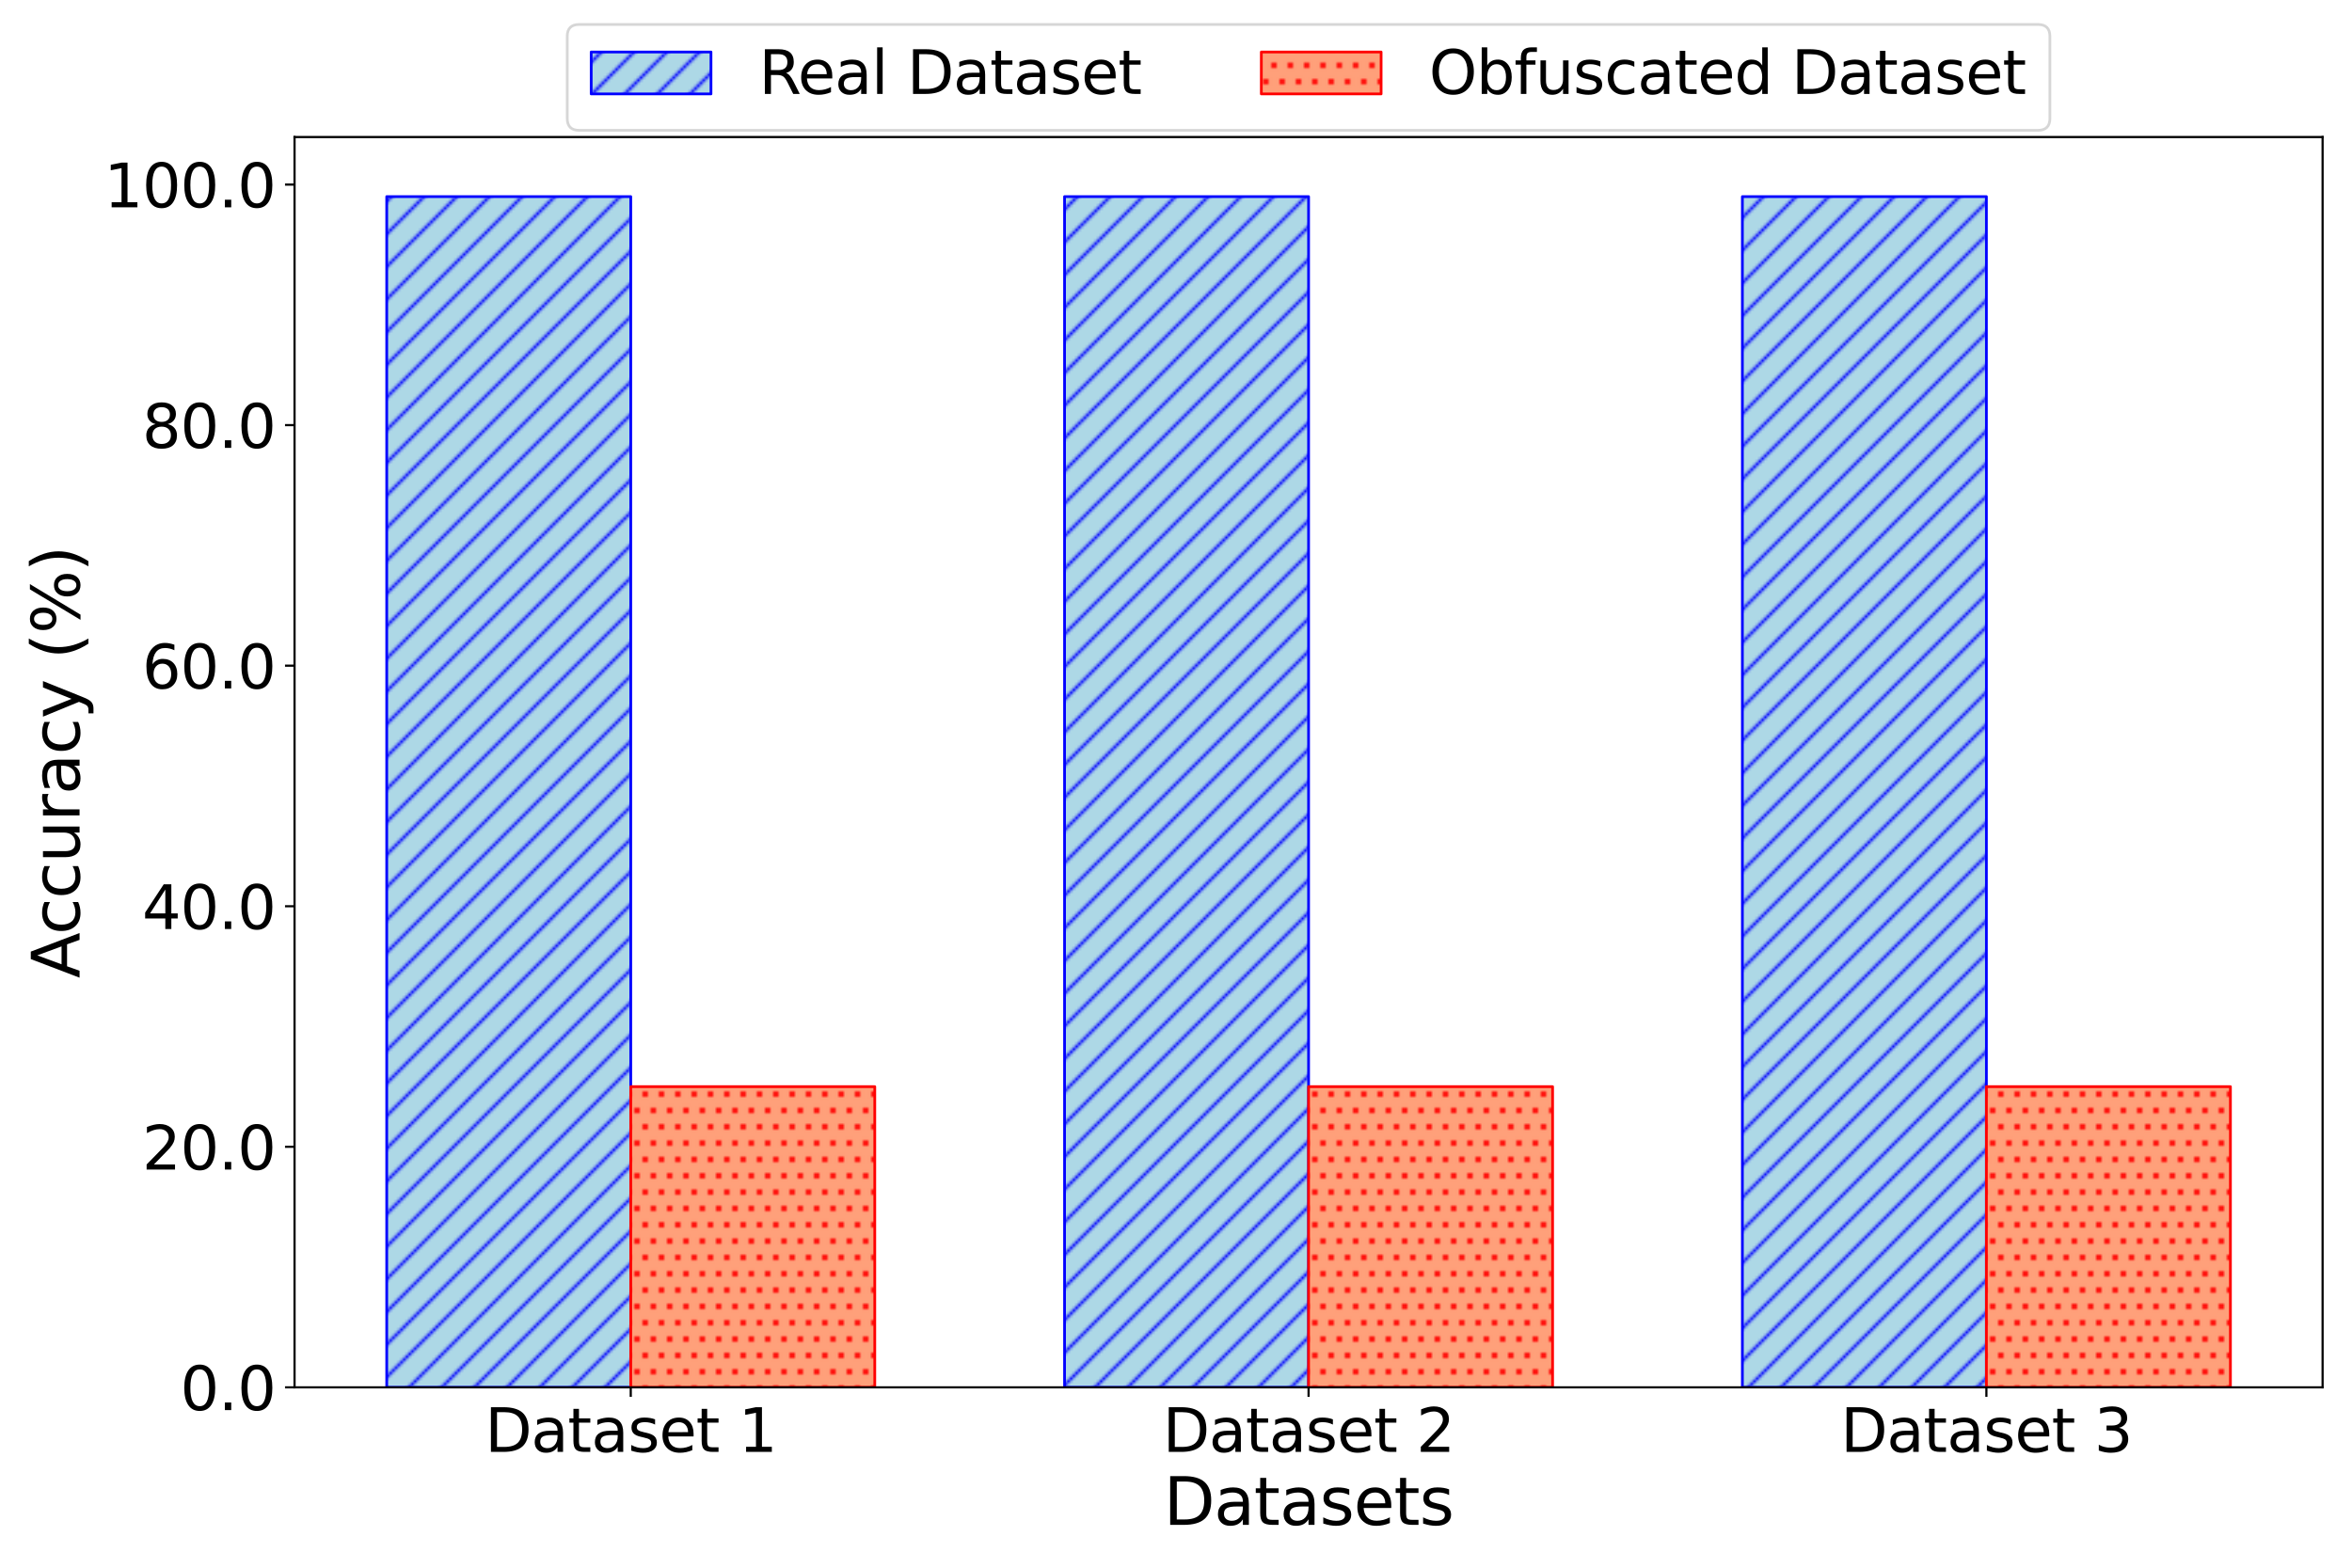 <?xml version="1.0" encoding="utf-8" standalone="no"?>
<!DOCTYPE svg PUBLIC "-//W3C//DTD SVG 1.1//EN"
  "http://www.w3.org/Graphics/SVG/1.1/DTD/svg11.dtd">
<svg xmlns:xlink="http://www.w3.org/1999/xlink" width="864pt" height="576pt" viewBox="0 0 864 576" xmlns="http://www.w3.org/2000/svg" version="1.1">
 <defs>
  <style type="text/css">*{stroke-linejoin: round; stroke-linecap: butt}</style>
 </defs>
 <g id="figure_1">
  <g id="patch_1">
   <path d="M 0 576 
L 864 576 
L 864 0 
L 0 0 
z
" style="fill: #ffffff"/>
  </g>
  <g id="axes_1">
   <g id="patch_2">
    <path d="M 108.2 509.74 
L 853.2 509.74 
L 853.2 50.361 
L 108.2 50.361 
z
" style="fill: #ffffff"/>
   </g>
   <g id="patch_3">
    <path d="M 142.064 509.74 
L 231.703 509.74 
L 231.703 72.236 
L 142.064 72.236 
z
" clip-path="url(#p513b55294a)" style="fill: url(#hb091b5d964); stroke: #0000ff; stroke-linejoin: miter"/>
   </g>
   <g id="patch_4">
    <path d="M 391.061 509.74 
L 480.7 509.74 
L 480.7 72.236 
L 391.061 72.236 
z
" clip-path="url(#p513b55294a)" style="fill: url(#hb091b5d964); stroke: #0000ff; stroke-linejoin: miter"/>
   </g>
   <g id="patch_5">
    <path d="M 640.058 509.74 
L 729.697 509.74 
L 729.697 72.236 
L 640.058 72.236 
z
" clip-path="url(#p513b55294a)" style="fill: url(#hb091b5d964); stroke: #0000ff; stroke-linejoin: miter"/>
   </g>
   <g id="patch_6">
    <path d="M 231.703 509.74 
L 321.342 509.74 
L 321.342 399.259 
L 231.703 399.259 
z
" clip-path="url(#p513b55294a)" style="fill: url(#ha12968cdea); stroke: #ff0000; stroke-linejoin: miter"/>
   </g>
   <g id="patch_7">
    <path d="M 480.7 509.74 
L 570.339 509.74 
L 570.339 399.259 
L 480.7 399.259 
z
" clip-path="url(#p513b55294a)" style="fill: url(#ha12968cdea); stroke: #ff0000; stroke-linejoin: miter"/>
   </g>
   <g id="patch_8">
    <path d="M 729.697 509.74 
L 819.336 509.74 
L 819.336 399.259 
L 729.697 399.259 
z
" clip-path="url(#p513b55294a)" style="fill: url(#ha12968cdea); stroke: #ff0000; stroke-linejoin: miter"/>
   </g>
   <g id="matplotlib.axis_1">
    <g id="xtick_1">
     <g id="line2d_1">
      <defs>
       <path id="mb9149bb379" d="M 0 0 
L 0 3.5 
" style="stroke: #000000; stroke-width: 0.8"/>
      </defs>
      <g>
       <use xlink:href="#mb9149bb379" x="231.703" y="509.74" style="stroke: #000000; stroke-width: 0.8"/>
      </g>
     </g>
     <g id="text_1">
      <!-- Dataset 1 -->
      <g transform="translate(178.133 533.457) scale(0.22 -0.22)">
       <defs>
        <path id="DejaVuSans-44" d="M 1259 4147 
L 1259 519 
L 2022 519 
Q 2988 519 3436 956 
Q 3884 1394 3884 2338 
Q 3884 3275 3436 3711 
Q 2988 4147 2022 4147 
L 1259 4147 
z
M 628 4666 
L 1925 4666 
Q 3281 4666 3915 4102 
Q 4550 3538 4550 2338 
Q 4550 1131 3912 565 
Q 3275 0 1925 0 
L 628 0 
L 628 4666 
z
" transform="scale(0.016)"/>
        <path id="DejaVuSans-61" d="M 2194 1759 
Q 1497 1759 1228 1600 
Q 959 1441 959 1056 
Q 959 750 1161 570 
Q 1363 391 1709 391 
Q 2188 391 2477 730 
Q 2766 1069 2766 1631 
L 2766 1759 
L 2194 1759 
z
M 3341 1997 
L 3341 0 
L 2766 0 
L 2766 531 
Q 2569 213 2275 61 
Q 1981 -91 1556 -91 
Q 1019 -91 701 211 
Q 384 513 384 1019 
Q 384 1609 779 1909 
Q 1175 2209 1959 2209 
L 2766 2209 
L 2766 2266 
Q 2766 2663 2505 2880 
Q 2244 3097 1772 3097 
Q 1472 3097 1187 3025 
Q 903 2953 641 2809 
L 641 3341 
Q 956 3463 1253 3523 
Q 1550 3584 1831 3584 
Q 2591 3584 2966 3190 
Q 3341 2797 3341 1997 
z
" transform="scale(0.016)"/>
        <path id="DejaVuSans-74" d="M 1172 4494 
L 1172 3500 
L 2356 3500 
L 2356 3053 
L 1172 3053 
L 1172 1153 
Q 1172 725 1289 603 
Q 1406 481 1766 481 
L 2356 481 
L 2356 0 
L 1766 0 
Q 1100 0 847 248 
Q 594 497 594 1153 
L 594 3053 
L 172 3053 
L 172 3500 
L 594 3500 
L 594 4494 
L 1172 4494 
z
" transform="scale(0.016)"/>
        <path id="DejaVuSans-73" d="M 2834 3397 
L 2834 2853 
Q 2591 2978 2328 3040 
Q 2066 3103 1784 3103 
Q 1356 3103 1142 2972 
Q 928 2841 928 2578 
Q 928 2378 1081 2264 
Q 1234 2150 1697 2047 
L 1894 2003 
Q 2506 1872 2764 1633 
Q 3022 1394 3022 966 
Q 3022 478 2636 193 
Q 2250 -91 1575 -91 
Q 1294 -91 989 -36 
Q 684 19 347 128 
L 347 722 
Q 666 556 975 473 
Q 1284 391 1588 391 
Q 1994 391 2212 530 
Q 2431 669 2431 922 
Q 2431 1156 2273 1281 
Q 2116 1406 1581 1522 
L 1381 1569 
Q 847 1681 609 1914 
Q 372 2147 372 2553 
Q 372 3047 722 3315 
Q 1072 3584 1716 3584 
Q 2034 3584 2315 3537 
Q 2597 3491 2834 3397 
z
" transform="scale(0.016)"/>
        <path id="DejaVuSans-65" d="M 3597 1894 
L 3597 1613 
L 953 1613 
Q 991 1019 1311 708 
Q 1631 397 2203 397 
Q 2534 397 2845 478 
Q 3156 559 3463 722 
L 3463 178 
Q 3153 47 2828 -22 
Q 2503 -91 2169 -91 
Q 1331 -91 842 396 
Q 353 884 353 1716 
Q 353 2575 817 3079 
Q 1281 3584 2069 3584 
Q 2775 3584 3186 3129 
Q 3597 2675 3597 1894 
z
M 3022 2063 
Q 3016 2534 2758 2815 
Q 2500 3097 2075 3097 
Q 1594 3097 1305 2825 
Q 1016 2553 972 2059 
L 3022 2063 
z
" transform="scale(0.016)"/>
        <path id="DejaVuSans-20" transform="scale(0.016)"/>
        <path id="DejaVuSans-31" d="M 794 531 
L 1825 531 
L 1825 4091 
L 703 3866 
L 703 4441 
L 1819 4666 
L 2450 4666 
L 2450 531 
L 3481 531 
L 3481 0 
L 794 0 
L 794 531 
z
" transform="scale(0.016)"/>
       </defs>
       <use xlink:href="#DejaVuSans-44"/>
       <use xlink:href="#DejaVuSans-61" x="77.002"/>
       <use xlink:href="#DejaVuSans-74" x="138.281"/>
       <use xlink:href="#DejaVuSans-61" x="177.49"/>
       <use xlink:href="#DejaVuSans-73" x="238.77"/>
       <use xlink:href="#DejaVuSans-65" x="290.869"/>
       <use xlink:href="#DejaVuSans-74" x="352.393"/>
       <use xlink:href="#DejaVuSans-20" x="391.602"/>
       <use xlink:href="#DejaVuSans-31" x="423.389"/>
      </g>
     </g>
    </g>
    <g id="xtick_2">
     <g id="line2d_2">
      <g>
       <use xlink:href="#mb9149bb379" x="480.7" y="509.74" style="stroke: #000000; stroke-width: 0.8"/>
      </g>
     </g>
     <g id="text_2">
      <!-- Dataset 2 -->
      <g transform="translate(427.13 533.457) scale(0.22 -0.22)">
       <defs>
        <path id="DejaVuSans-32" d="M 1228 531 
L 3431 531 
L 3431 0 
L 469 0 
L 469 531 
Q 828 903 1448 1529 
Q 2069 2156 2228 2338 
Q 2531 2678 2651 2914 
Q 2772 3150 2772 3378 
Q 2772 3750 2511 3984 
Q 2250 4219 1831 4219 
Q 1534 4219 1204 4116 
Q 875 4013 500 3803 
L 500 4441 
Q 881 4594 1212 4672 
Q 1544 4750 1819 4750 
Q 2544 4750 2975 4387 
Q 3406 4025 3406 3419 
Q 3406 3131 3298 2873 
Q 3191 2616 2906 2266 
Q 2828 2175 2409 1742 
Q 1991 1309 1228 531 
z
" transform="scale(0.016)"/>
       </defs>
       <use xlink:href="#DejaVuSans-44"/>
       <use xlink:href="#DejaVuSans-61" x="77.002"/>
       <use xlink:href="#DejaVuSans-74" x="138.281"/>
       <use xlink:href="#DejaVuSans-61" x="177.49"/>
       <use xlink:href="#DejaVuSans-73" x="238.77"/>
       <use xlink:href="#DejaVuSans-65" x="290.869"/>
       <use xlink:href="#DejaVuSans-74" x="352.393"/>
       <use xlink:href="#DejaVuSans-20" x="391.602"/>
       <use xlink:href="#DejaVuSans-32" x="423.389"/>
      </g>
     </g>
    </g>
    <g id="xtick_3">
     <g id="line2d_3">
      <g>
       <use xlink:href="#mb9149bb379" x="729.697" y="509.74" style="stroke: #000000; stroke-width: 0.8"/>
      </g>
     </g>
     <g id="text_3">
      <!-- Dataset 3 -->
      <g transform="translate(676.127 533.457) scale(0.22 -0.22)">
       <defs>
        <path id="DejaVuSans-33" d="M 2597 2516 
Q 3050 2419 3304 2112 
Q 3559 1806 3559 1356 
Q 3559 666 3084 287 
Q 2609 -91 1734 -91 
Q 1441 -91 1130 -33 
Q 819 25 488 141 
L 488 750 
Q 750 597 1062 519 
Q 1375 441 1716 441 
Q 2309 441 2620 675 
Q 2931 909 2931 1356 
Q 2931 1769 2642 2001 
Q 2353 2234 1838 2234 
L 1294 2234 
L 1294 2753 
L 1863 2753 
Q 2328 2753 2575 2939 
Q 2822 3125 2822 3475 
Q 2822 3834 2567 4026 
Q 2313 4219 1838 4219 
Q 1578 4219 1281 4162 
Q 984 4106 628 3988 
L 628 4550 
Q 988 4650 1302 4700 
Q 1616 4750 1894 4750 
Q 2613 4750 3031 4423 
Q 3450 4097 3450 3541 
Q 3450 3153 3228 2886 
Q 3006 2619 2597 2516 
z
" transform="scale(0.016)"/>
       </defs>
       <use xlink:href="#DejaVuSans-44"/>
       <use xlink:href="#DejaVuSans-61" x="77.002"/>
       <use xlink:href="#DejaVuSans-74" x="138.281"/>
       <use xlink:href="#DejaVuSans-61" x="177.49"/>
       <use xlink:href="#DejaVuSans-73" x="238.77"/>
       <use xlink:href="#DejaVuSans-65" x="290.869"/>
       <use xlink:href="#DejaVuSans-74" x="352.393"/>
       <use xlink:href="#DejaVuSans-20" x="391.602"/>
       <use xlink:href="#DejaVuSans-33" x="423.389"/>
      </g>
     </g>
    </g>
    <g id="text_4">
     <!-- Datasets -->
     <g transform="translate(427.457 560.268) scale(0.24 -0.24)">
      <use xlink:href="#DejaVuSans-44"/>
      <use xlink:href="#DejaVuSans-61" x="77.002"/>
      <use xlink:href="#DejaVuSans-74" x="138.281"/>
      <use xlink:href="#DejaVuSans-61" x="177.49"/>
      <use xlink:href="#DejaVuSans-73" x="238.77"/>
      <use xlink:href="#DejaVuSans-65" x="290.869"/>
      <use xlink:href="#DejaVuSans-74" x="352.393"/>
      <use xlink:href="#DejaVuSans-73" x="391.602"/>
     </g>
    </g>
   </g>
   <g id="matplotlib.axis_2">
    <g id="ytick_1">
     <g id="line2d_4">
      <defs>
       <path id="m7202173f8f" d="M 0 0 
L -3.5 0 
" style="stroke: #000000; stroke-width: 0.8"/>
      </defs>
      <g>
       <use xlink:href="#m7202173f8f" x="108.2" y="509.74" style="stroke: #000000; stroke-width: 0.8"/>
      </g>
     </g>
     <g id="text_5">
      <!-- 0.0 -->
      <g transform="translate(66.213 518.098) scale(0.22 -0.22)">
       <defs>
        <path id="DejaVuSans-30" d="M 2034 4250 
Q 1547 4250 1301 3770 
Q 1056 3291 1056 2328 
Q 1056 1369 1301 889 
Q 1547 409 2034 409 
Q 2525 409 2770 889 
Q 3016 1369 3016 2328 
Q 3016 3291 2770 3770 
Q 2525 4250 2034 4250 
z
M 2034 4750 
Q 2819 4750 3233 4129 
Q 3647 3509 3647 2328 
Q 3647 1150 3233 529 
Q 2819 -91 2034 -91 
Q 1250 -91 836 529 
Q 422 1150 422 2328 
Q 422 3509 836 4129 
Q 1250 4750 2034 4750 
z
" transform="scale(0.016)"/>
        <path id="DejaVuSans-2e" d="M 684 794 
L 1344 794 
L 1344 0 
L 684 0 
L 684 794 
z
" transform="scale(0.016)"/>
       </defs>
       <use xlink:href="#DejaVuSans-30"/>
       <use xlink:href="#DejaVuSans-2e" x="63.623"/>
       <use xlink:href="#DejaVuSans-30" x="95.41"/>
      </g>
     </g>
    </g>
    <g id="ytick_2">
     <g id="line2d_5">
      <g>
       <use xlink:href="#m7202173f8f" x="108.2" y="421.355" style="stroke: #000000; stroke-width: 0.8"/>
      </g>
     </g>
     <g id="text_6">
      <!-- 20.0 -->
      <g transform="translate(52.216 429.714) scale(0.22 -0.22)">
       <use xlink:href="#DejaVuSans-32"/>
       <use xlink:href="#DejaVuSans-30" x="63.623"/>
       <use xlink:href="#DejaVuSans-2e" x="127.246"/>
       <use xlink:href="#DejaVuSans-30" x="159.033"/>
      </g>
     </g>
    </g>
    <g id="ytick_3">
     <g id="line2d_6">
      <g>
       <use xlink:href="#m7202173f8f" x="108.2" y="332.971" style="stroke: #000000; stroke-width: 0.8"/>
      </g>
     </g>
     <g id="text_7">
      <!-- 40.0 -->
      <g transform="translate(52.216 341.329) scale(0.22 -0.22)">
       <defs>
        <path id="DejaVuSans-34" d="M 2419 4116 
L 825 1625 
L 2419 1625 
L 2419 4116 
z
M 2253 4666 
L 3047 4666 
L 3047 1625 
L 3713 1625 
L 3713 1100 
L 3047 1100 
L 3047 0 
L 2419 0 
L 2419 1100 
L 313 1100 
L 313 1709 
L 2253 4666 
z
" transform="scale(0.016)"/>
       </defs>
       <use xlink:href="#DejaVuSans-34"/>
       <use xlink:href="#DejaVuSans-30" x="63.623"/>
       <use xlink:href="#DejaVuSans-2e" x="127.246"/>
       <use xlink:href="#DejaVuSans-30" x="159.033"/>
      </g>
     </g>
    </g>
    <g id="ytick_4">
     <g id="line2d_7">
      <g>
       <use xlink:href="#m7202173f8f" x="108.2" y="244.586" style="stroke: #000000; stroke-width: 0.8"/>
      </g>
     </g>
     <g id="text_8">
      <!-- 60.0 -->
      <g transform="translate(52.216 252.945) scale(0.22 -0.22)">
       <defs>
        <path id="DejaVuSans-36" d="M 2113 2584 
Q 1688 2584 1439 2293 
Q 1191 2003 1191 1497 
Q 1191 994 1439 701 
Q 1688 409 2113 409 
Q 2538 409 2786 701 
Q 3034 994 3034 1497 
Q 3034 2003 2786 2293 
Q 2538 2584 2113 2584 
z
M 3366 4563 
L 3366 3988 
Q 3128 4100 2886 4159 
Q 2644 4219 2406 4219 
Q 1781 4219 1451 3797 
Q 1122 3375 1075 2522 
Q 1259 2794 1537 2939 
Q 1816 3084 2150 3084 
Q 2853 3084 3261 2657 
Q 3669 2231 3669 1497 
Q 3669 778 3244 343 
Q 2819 -91 2113 -91 
Q 1303 -91 875 529 
Q 447 1150 447 2328 
Q 447 3434 972 4092 
Q 1497 4750 2381 4750 
Q 2619 4750 2861 4703 
Q 3103 4656 3366 4563 
z
" transform="scale(0.016)"/>
       </defs>
       <use xlink:href="#DejaVuSans-36"/>
       <use xlink:href="#DejaVuSans-30" x="63.623"/>
       <use xlink:href="#DejaVuSans-2e" x="127.246"/>
       <use xlink:href="#DejaVuSans-30" x="159.033"/>
      </g>
     </g>
    </g>
    <g id="ytick_5">
     <g id="line2d_8">
      <g>
       <use xlink:href="#m7202173f8f" x="108.2" y="156.202" style="stroke: #000000; stroke-width: 0.8"/>
      </g>
     </g>
     <g id="text_9">
      <!-- 80.0 -->
      <g transform="translate(52.216 164.56) scale(0.22 -0.22)">
       <defs>
        <path id="DejaVuSans-38" d="M 2034 2216 
Q 1584 2216 1326 1975 
Q 1069 1734 1069 1313 
Q 1069 891 1326 650 
Q 1584 409 2034 409 
Q 2484 409 2743 651 
Q 3003 894 3003 1313 
Q 3003 1734 2745 1975 
Q 2488 2216 2034 2216 
z
M 1403 2484 
Q 997 2584 770 2862 
Q 544 3141 544 3541 
Q 544 4100 942 4425 
Q 1341 4750 2034 4750 
Q 2731 4750 3128 4425 
Q 3525 4100 3525 3541 
Q 3525 3141 3298 2862 
Q 3072 2584 2669 2484 
Q 3125 2378 3379 2068 
Q 3634 1759 3634 1313 
Q 3634 634 3220 271 
Q 2806 -91 2034 -91 
Q 1263 -91 848 271 
Q 434 634 434 1313 
Q 434 1759 690 2068 
Q 947 2378 1403 2484 
z
M 1172 3481 
Q 1172 3119 1398 2916 
Q 1625 2713 2034 2713 
Q 2441 2713 2670 2916 
Q 2900 3119 2900 3481 
Q 2900 3844 2670 4047 
Q 2441 4250 2034 4250 
Q 1625 4250 1398 4047 
Q 1172 3844 1172 3481 
z
" transform="scale(0.016)"/>
       </defs>
       <use xlink:href="#DejaVuSans-38"/>
       <use xlink:href="#DejaVuSans-30" x="63.623"/>
       <use xlink:href="#DejaVuSans-2e" x="127.246"/>
       <use xlink:href="#DejaVuSans-30" x="159.033"/>
      </g>
     </g>
    </g>
    <g id="ytick_6">
     <g id="line2d_9">
      <g>
       <use xlink:href="#m7202173f8f" x="108.2" y="67.817" style="stroke: #000000; stroke-width: 0.8"/>
      </g>
     </g>
     <g id="text_10">
      <!-- 100.0 -->
      <g transform="translate(38.218 76.176) scale(0.22 -0.22)">
       <use xlink:href="#DejaVuSans-31"/>
       <use xlink:href="#DejaVuSans-30" x="63.623"/>
       <use xlink:href="#DejaVuSans-30" x="127.246"/>
       <use xlink:href="#DejaVuSans-2e" x="190.869"/>
       <use xlink:href="#DejaVuSans-30" x="222.656"/>
      </g>
     </g>
    </g>
    <g id="text_11">
     <!-- Accuracy (%) -->
     <g transform="translate(29.227 359.418) rotate(-90) scale(0.24 -0.24)">
      <defs>
       <path id="DejaVuSans-41" d="M 2188 4044 
L 1331 1722 
L 3047 1722 
L 2188 4044 
z
M 1831 4666 
L 2547 4666 
L 4325 0 
L 3669 0 
L 3244 1197 
L 1141 1197 
L 716 0 
L 50 0 
L 1831 4666 
z
" transform="scale(0.016)"/>
       <path id="DejaVuSans-63" d="M 3122 3366 
L 3122 2828 
Q 2878 2963 2633 3030 
Q 2388 3097 2138 3097 
Q 1578 3097 1268 2742 
Q 959 2388 959 1747 
Q 959 1106 1268 751 
Q 1578 397 2138 397 
Q 2388 397 2633 464 
Q 2878 531 3122 666 
L 3122 134 
Q 2881 22 2623 -34 
Q 2366 -91 2075 -91 
Q 1284 -91 818 406 
Q 353 903 353 1747 
Q 353 2603 823 3093 
Q 1294 3584 2113 3584 
Q 2378 3584 2631 3529 
Q 2884 3475 3122 3366 
z
" transform="scale(0.016)"/>
       <path id="DejaVuSans-75" d="M 544 1381 
L 544 3500 
L 1119 3500 
L 1119 1403 
Q 1119 906 1312 657 
Q 1506 409 1894 409 
Q 2359 409 2629 706 
Q 2900 1003 2900 1516 
L 2900 3500 
L 3475 3500 
L 3475 0 
L 2900 0 
L 2900 538 
Q 2691 219 2414 64 
Q 2138 -91 1772 -91 
Q 1169 -91 856 284 
Q 544 659 544 1381 
z
M 1991 3584 
L 1991 3584 
z
" transform="scale(0.016)"/>
       <path id="DejaVuSans-72" d="M 2631 2963 
Q 2534 3019 2420 3045 
Q 2306 3072 2169 3072 
Q 1681 3072 1420 2755 
Q 1159 2438 1159 1844 
L 1159 0 
L 581 0 
L 581 3500 
L 1159 3500 
L 1159 2956 
Q 1341 3275 1631 3429 
Q 1922 3584 2338 3584 
Q 2397 3584 2469 3576 
Q 2541 3569 2628 3553 
L 2631 2963 
z
" transform="scale(0.016)"/>
       <path id="DejaVuSans-79" d="M 2059 -325 
Q 1816 -950 1584 -1140 
Q 1353 -1331 966 -1331 
L 506 -1331 
L 506 -850 
L 844 -850 
Q 1081 -850 1212 -737 
Q 1344 -625 1503 -206 
L 1606 56 
L 191 3500 
L 800 3500 
L 1894 763 
L 2988 3500 
L 3597 3500 
L 2059 -325 
z
" transform="scale(0.016)"/>
       <path id="DejaVuSans-28" d="M 1984 4856 
Q 1566 4138 1362 3434 
Q 1159 2731 1159 2009 
Q 1159 1288 1364 580 
Q 1569 -128 1984 -844 
L 1484 -844 
Q 1016 -109 783 600 
Q 550 1309 550 2009 
Q 550 2706 781 3412 
Q 1013 4119 1484 4856 
L 1984 4856 
z
" transform="scale(0.016)"/>
       <path id="DejaVuSans-25" d="M 4653 2053 
Q 4381 2053 4226 1822 
Q 4072 1591 4072 1178 
Q 4072 772 4226 539 
Q 4381 306 4653 306 
Q 4919 306 5073 539 
Q 5228 772 5228 1178 
Q 5228 1588 5073 1820 
Q 4919 2053 4653 2053 
z
M 4653 2450 
Q 5147 2450 5437 2106 
Q 5728 1763 5728 1178 
Q 5728 594 5436 251 
Q 5144 -91 4653 -91 
Q 4153 -91 3862 251 
Q 3572 594 3572 1178 
Q 3572 1766 3864 2108 
Q 4156 2450 4653 2450 
z
M 1428 4353 
Q 1159 4353 1004 4120 
Q 850 3888 850 3481 
Q 850 3069 1003 2837 
Q 1156 2606 1428 2606 
Q 1700 2606 1854 2837 
Q 2009 3069 2009 3481 
Q 2009 3884 1853 4118 
Q 1697 4353 1428 4353 
z
M 4250 4750 
L 4750 4750 
L 1831 -91 
L 1331 -91 
L 4250 4750 
z
M 1428 4750 
Q 1922 4750 2215 4408 
Q 2509 4066 2509 3481 
Q 2509 2891 2217 2550 
Q 1925 2209 1428 2209 
Q 931 2209 642 2551 
Q 353 2894 353 3481 
Q 353 4063 643 4406 
Q 934 4750 1428 4750 
z
" transform="scale(0.016)"/>
       <path id="DejaVuSans-29" d="M 513 4856 
L 1013 4856 
Q 1481 4119 1714 3412 
Q 1947 2706 1947 2009 
Q 1947 1309 1714 600 
Q 1481 -109 1013 -844 
L 513 -844 
Q 928 -128 1133 580 
Q 1338 1288 1338 2009 
Q 1338 2731 1133 3434 
Q 928 4138 513 4856 
z
" transform="scale(0.016)"/>
      </defs>
      <use xlink:href="#DejaVuSans-41"/>
      <use xlink:href="#DejaVuSans-63" x="66.658"/>
      <use xlink:href="#DejaVuSans-63" x="121.639"/>
      <use xlink:href="#DejaVuSans-75" x="176.619"/>
      <use xlink:href="#DejaVuSans-72" x="239.998"/>
      <use xlink:href="#DejaVuSans-61" x="281.111"/>
      <use xlink:href="#DejaVuSans-63" x="342.391"/>
      <use xlink:href="#DejaVuSans-79" x="397.371"/>
      <use xlink:href="#DejaVuSans-20" x="456.551"/>
      <use xlink:href="#DejaVuSans-28" x="488.338"/>
      <use xlink:href="#DejaVuSans-25" x="527.352"/>
      <use xlink:href="#DejaVuSans-29" x="622.371"/>
     </g>
    </g>
   </g>
   <g id="patch_9">
    <path d="M 108.2 509.74 
L 108.2 50.361 
" style="fill: none; stroke: #000000; stroke-width: 0.8; stroke-linejoin: miter; stroke-linecap: square"/>
   </g>
   <g id="patch_10">
    <path d="M 853.2 509.74 
L 853.2 50.361 
" style="fill: none; stroke: #000000; stroke-width: 0.8; stroke-linejoin: miter; stroke-linecap: square"/>
   </g>
   <g id="patch_11">
    <path d="M 108.2 509.74 
L 853.2 509.74 
" style="fill: none; stroke: #000000; stroke-width: 0.8; stroke-linejoin: miter; stroke-linecap: square"/>
   </g>
   <g id="patch_12">
    <path d="M 108.2 50.361 
L 853.2 50.361 
" style="fill: none; stroke: #000000; stroke-width: 0.8; stroke-linejoin: miter; stroke-linecap: square"/>
   </g>
   <g id="legend_1">
    <g id="patch_13">
     <path d="M 212.774 47.884 
L 748.626 47.884 
Q 753.026 47.884 753.026 43.484 
L 753.026 13.392 
Q 753.026 8.992 748.626 8.992 
L 212.774 8.992 
Q 208.374 8.992 208.374 13.392 
L 208.374 43.484 
Q 208.374 47.884 212.774 47.884 
z
" style="fill: #ffffff; opacity: 0.8; stroke: #cccccc; stroke-linejoin: miter"/>
    </g>
    <g id="patch_14">
     <path d="M 217.174 34.509 
L 261.174 34.509 
L 261.174 19.109 
L 217.174 19.109 
z
" style="fill: url(#hb091b5d964); stroke: #0000ff; stroke-linejoin: miter"/>
    </g>
    <g id="text_12">
     <!-- Real Dataset -->
     <g transform="translate(278.774 34.509) scale(0.22 -0.22)">
      <defs>
       <path id="DejaVuSans-52" d="M 2841 2188 
Q 3044 2119 3236 1894 
Q 3428 1669 3622 1275 
L 4263 0 
L 3584 0 
L 2988 1197 
Q 2756 1666 2539 1819 
Q 2322 1972 1947 1972 
L 1259 1972 
L 1259 0 
L 628 0 
L 628 4666 
L 2053 4666 
Q 2853 4666 3247 4331 
Q 3641 3997 3641 3322 
Q 3641 2881 3436 2590 
Q 3231 2300 2841 2188 
z
M 1259 4147 
L 1259 2491 
L 2053 2491 
Q 2509 2491 2742 2702 
Q 2975 2913 2975 3322 
Q 2975 3731 2742 3939 
Q 2509 4147 2053 4147 
L 1259 4147 
z
" transform="scale(0.016)"/>
       <path id="DejaVuSans-6c" d="M 603 4863 
L 1178 4863 
L 1178 0 
L 603 0 
L 603 4863 
z
" transform="scale(0.016)"/>
      </defs>
      <use xlink:href="#DejaVuSans-52"/>
      <use xlink:href="#DejaVuSans-65" x="64.982"/>
      <use xlink:href="#DejaVuSans-61" x="126.506"/>
      <use xlink:href="#DejaVuSans-6c" x="187.785"/>
      <use xlink:href="#DejaVuSans-20" x="215.568"/>
      <use xlink:href="#DejaVuSans-44" x="247.355"/>
      <use xlink:href="#DejaVuSans-61" x="324.357"/>
      <use xlink:href="#DejaVuSans-74" x="385.637"/>
      <use xlink:href="#DejaVuSans-61" x="424.846"/>
      <use xlink:href="#DejaVuSans-73" x="486.125"/>
      <use xlink:href="#DejaVuSans-65" x="538.225"/>
      <use xlink:href="#DejaVuSans-74" x="599.748"/>
     </g>
    </g>
    <g id="patch_15">
     <path d="M 463.344 34.509 
L 507.344 34.509 
L 507.344 19.109 
L 463.344 19.109 
z
" style="fill: url(#ha12968cdea); stroke: #ff0000; stroke-linejoin: miter"/>
    </g>
    <g id="text_13">
     <!-- Obfuscated Dataset -->
     <g transform="translate(524.944 34.509) scale(0.22 -0.22)">
      <defs>
       <path id="DejaVuSans-4f" d="M 2522 4238 
Q 1834 4238 1429 3725 
Q 1025 3213 1025 2328 
Q 1025 1447 1429 934 
Q 1834 422 2522 422 
Q 3209 422 3611 934 
Q 4013 1447 4013 2328 
Q 4013 3213 3611 3725 
Q 3209 4238 2522 4238 
z
M 2522 4750 
Q 3503 4750 4090 4092 
Q 4678 3434 4678 2328 
Q 4678 1225 4090 567 
Q 3503 -91 2522 -91 
Q 1538 -91 948 565 
Q 359 1222 359 2328 
Q 359 3434 948 4092 
Q 1538 4750 2522 4750 
z
" transform="scale(0.016)"/>
       <path id="DejaVuSans-62" d="M 3116 1747 
Q 3116 2381 2855 2742 
Q 2594 3103 2138 3103 
Q 1681 3103 1420 2742 
Q 1159 2381 1159 1747 
Q 1159 1113 1420 752 
Q 1681 391 2138 391 
Q 2594 391 2855 752 
Q 3116 1113 3116 1747 
z
M 1159 2969 
Q 1341 3281 1617 3432 
Q 1894 3584 2278 3584 
Q 2916 3584 3314 3078 
Q 3713 2572 3713 1747 
Q 3713 922 3314 415 
Q 2916 -91 2278 -91 
Q 1894 -91 1617 61 
Q 1341 213 1159 525 
L 1159 0 
L 581 0 
L 581 4863 
L 1159 4863 
L 1159 2969 
z
" transform="scale(0.016)"/>
       <path id="DejaVuSans-66" d="M 2375 4863 
L 2375 4384 
L 1825 4384 
Q 1516 4384 1395 4259 
Q 1275 4134 1275 3809 
L 1275 3500 
L 2222 3500 
L 2222 3053 
L 1275 3053 
L 1275 0 
L 697 0 
L 697 3053 
L 147 3053 
L 147 3500 
L 697 3500 
L 697 3744 
Q 697 4328 969 4595 
Q 1241 4863 1831 4863 
L 2375 4863 
z
" transform="scale(0.016)"/>
       <path id="DejaVuSans-64" d="M 2906 2969 
L 2906 4863 
L 3481 4863 
L 3481 0 
L 2906 0 
L 2906 525 
Q 2725 213 2448 61 
Q 2172 -91 1784 -91 
Q 1150 -91 751 415 
Q 353 922 353 1747 
Q 353 2572 751 3078 
Q 1150 3584 1784 3584 
Q 2172 3584 2448 3432 
Q 2725 3281 2906 2969 
z
M 947 1747 
Q 947 1113 1208 752 
Q 1469 391 1925 391 
Q 2381 391 2643 752 
Q 2906 1113 2906 1747 
Q 2906 2381 2643 2742 
Q 2381 3103 1925 3103 
Q 1469 3103 1208 2742 
Q 947 2381 947 1747 
z
" transform="scale(0.016)"/>
      </defs>
      <use xlink:href="#DejaVuSans-4f"/>
      <use xlink:href="#DejaVuSans-62" x="78.711"/>
      <use xlink:href="#DejaVuSans-66" x="142.188"/>
      <use xlink:href="#DejaVuSans-75" x="177.393"/>
      <use xlink:href="#DejaVuSans-73" x="240.771"/>
      <use xlink:href="#DejaVuSans-63" x="292.871"/>
      <use xlink:href="#DejaVuSans-61" x="347.852"/>
      <use xlink:href="#DejaVuSans-74" x="409.131"/>
      <use xlink:href="#DejaVuSans-65" x="448.34"/>
      <use xlink:href="#DejaVuSans-64" x="509.863"/>
      <use xlink:href="#DejaVuSans-20" x="573.34"/>
      <use xlink:href="#DejaVuSans-44" x="605.127"/>
      <use xlink:href="#DejaVuSans-61" x="682.129"/>
      <use xlink:href="#DejaVuSans-74" x="743.408"/>
      <use xlink:href="#DejaVuSans-61" x="782.617"/>
      <use xlink:href="#DejaVuSans-73" x="843.896"/>
      <use xlink:href="#DejaVuSans-65" x="895.996"/>
      <use xlink:href="#DejaVuSans-74" x="957.52"/>
     </g>
    </g>
   </g>
  </g>
 </g>
 <defs>
  <clipPath id="p513b55294a">
   <rect x="108.2" y="50.361" width="745" height="459.379"/>
  </clipPath>
 </defs>
 <defs>
  <pattern id="hb091b5d964" patternUnits="userSpaceOnUse" x="0" y="0" width="72" height="72">
   <rect x="0" y="0" width="73" height="73" fill="#add8e6"/>
   <path d="M -36 36 
L 36 -36 
M -30 42 
L 42 -30 
M -24 48 
L 48 -24 
M -18 54 
L 54 -18 
M -12 60 
L 60 -12 
M -6 66 
L 66 -6 
M 0 72 
L 72 0 
M 6 78 
L 78 6 
M 12 84 
L 84 12 
M 18 90 
L 90 18 
M 24 96 
L 96 24 
M 30 102 
L 102 30 
M 36 108 
L 108 36 
" style="fill: #0000ff; stroke: #0000ff; stroke-width: 1.0; stroke-linecap: butt; stroke-linejoin: miter"/>
  </pattern>
  <pattern id="ha12968cdea" patternUnits="userSpaceOnUse" x="0" y="0" width="72" height="72">
   <rect x="0" y="0" width="73" height="73" fill="#ffa07a"/>
   <path d="M 0 72.6 
C 0.159 72.6 0.312 72.537 0.424 72.424 
C 0.537 72.312 0.6 72.159 0.6 72 
C 0.6 71.841 0.537 71.688 0.424 71.576 
C 0.312 71.463 0.159 71.4 0 71.4 
C -0.159 71.4 -0.312 71.463 -0.424 71.576 
C -0.537 71.688 -0.6 71.841 -0.6 72 
C -0.6 72.159 -0.537 72.312 -0.424 72.424 
C -0.312 72.537 -0.159 72.6 0 72.6 
z
M 6 72.6 
C 6.159 72.6 6.312 72.537 6.424 72.424 
C 6.537 72.312 6.6 72.159 6.6 72 
C 6.6 71.841 6.537 71.688 6.424 71.576 
C 6.312 71.463 6.159 71.4 6 71.4 
C 5.841 71.4 5.688 71.463 5.576 71.576 
C 5.463 71.688 5.4 71.841 5.4 72 
C 5.4 72.159 5.463 72.312 5.576 72.424 
C 5.688 72.537 5.841 72.6 6 72.6 
z
M 12 72.6 
C 12.159 72.6 12.312 72.537 12.424 72.424 
C 12.537 72.312 12.6 72.159 12.6 72 
C 12.6 71.841 12.537 71.688 12.424 71.576 
C 12.312 71.463 12.159 71.4 12 71.4 
C 11.841 71.4 11.688 71.463 11.576 71.576 
C 11.463 71.688 11.4 71.841 11.4 72 
C 11.4 72.159 11.463 72.312 11.576 72.424 
C 11.688 72.537 11.841 72.6 12 72.6 
z
M 18 72.6 
C 18.159 72.6 18.312 72.537 18.424 72.424 
C 18.537 72.312 18.6 72.159 18.6 72 
C 18.6 71.841 18.537 71.688 18.424 71.576 
C 18.312 71.463 18.159 71.4 18 71.4 
C 17.841 71.4 17.688 71.463 17.576 71.576 
C 17.463 71.688 17.4 71.841 17.4 72 
C 17.4 72.159 17.463 72.312 17.576 72.424 
C 17.688 72.537 17.841 72.6 18 72.6 
z
M 24 72.6 
C 24.159 72.6 24.312 72.537 24.424 72.424 
C 24.537 72.312 24.6 72.159 24.6 72 
C 24.6 71.841 24.537 71.688 24.424 71.576 
C 24.312 71.463 24.159 71.4 24 71.4 
C 23.841 71.4 23.688 71.463 23.576 71.576 
C 23.463 71.688 23.4 71.841 23.4 72 
C 23.4 72.159 23.463 72.312 23.576 72.424 
C 23.688 72.537 23.841 72.6 24 72.6 
z
M 30 72.6 
C 30.159 72.6 30.312 72.537 30.424 72.424 
C 30.537 72.312 30.6 72.159 30.6 72 
C 30.6 71.841 30.537 71.688 30.424 71.576 
C 30.312 71.463 30.159 71.4 30 71.4 
C 29.841 71.4 29.688 71.463 29.576 71.576 
C 29.463 71.688 29.4 71.841 29.4 72 
C 29.4 72.159 29.463 72.312 29.576 72.424 
C 29.688 72.537 29.841 72.6 30 72.6 
z
M 36 72.6 
C 36.159 72.6 36.312 72.537 36.424 72.424 
C 36.537 72.312 36.6 72.159 36.6 72 
C 36.6 71.841 36.537 71.688 36.424 71.576 
C 36.312 71.463 36.159 71.4 36 71.4 
C 35.841 71.4 35.688 71.463 35.576 71.576 
C 35.463 71.688 35.4 71.841 35.4 72 
C 35.4 72.159 35.463 72.312 35.576 72.424 
C 35.688 72.537 35.841 72.6 36 72.6 
z
M 42 72.6 
C 42.159 72.6 42.312 72.537 42.424 72.424 
C 42.537 72.312 42.6 72.159 42.6 72 
C 42.6 71.841 42.537 71.688 42.424 71.576 
C 42.312 71.463 42.159 71.4 42 71.4 
C 41.841 71.4 41.688 71.463 41.576 71.576 
C 41.463 71.688 41.4 71.841 41.4 72 
C 41.4 72.159 41.463 72.312 41.576 72.424 
C 41.688 72.537 41.841 72.6 42 72.6 
z
M 48 72.6 
C 48.159 72.6 48.312 72.537 48.424 72.424 
C 48.537 72.312 48.6 72.159 48.6 72 
C 48.6 71.841 48.537 71.688 48.424 71.576 
C 48.312 71.463 48.159 71.4 48 71.4 
C 47.841 71.4 47.688 71.463 47.576 71.576 
C 47.463 71.688 47.4 71.841 47.4 72 
C 47.4 72.159 47.463 72.312 47.576 72.424 
C 47.688 72.537 47.841 72.6 48 72.6 
z
M 54 72.6 
C 54.159 72.6 54.312 72.537 54.424 72.424 
C 54.537 72.312 54.6 72.159 54.6 72 
C 54.6 71.841 54.537 71.688 54.424 71.576 
C 54.312 71.463 54.159 71.4 54 71.4 
C 53.841 71.4 53.688 71.463 53.576 71.576 
C 53.463 71.688 53.4 71.841 53.4 72 
C 53.4 72.159 53.463 72.312 53.576 72.424 
C 53.688 72.537 53.841 72.6 54 72.6 
z
M 60 72.6 
C 60.159 72.6 60.312 72.537 60.424 72.424 
C 60.537 72.312 60.6 72.159 60.6 72 
C 60.6 71.841 60.537 71.688 60.424 71.576 
C 60.312 71.463 60.159 71.4 60 71.4 
C 59.841 71.4 59.688 71.463 59.576 71.576 
C 59.463 71.688 59.4 71.841 59.4 72 
C 59.4 72.159 59.463 72.312 59.576 72.424 
C 59.688 72.537 59.841 72.6 60 72.6 
z
M 66 72.6 
C 66.159 72.6 66.312 72.537 66.424 72.424 
C 66.537 72.312 66.6 72.159 66.6 72 
C 66.6 71.841 66.537 71.688 66.424 71.576 
C 66.312 71.463 66.159 71.4 66 71.4 
C 65.841 71.4 65.688 71.463 65.576 71.576 
C 65.463 71.688 65.4 71.841 65.4 72 
C 65.4 72.159 65.463 72.312 65.576 72.424 
C 65.688 72.537 65.841 72.6 66 72.6 
z
M 72 72.6 
C 72.159 72.6 72.312 72.537 72.424 72.424 
C 72.537 72.312 72.6 72.159 72.6 72 
C 72.6 71.841 72.537 71.688 72.424 71.576 
C 72.312 71.463 72.159 71.4 72 71.4 
C 71.841 71.4 71.688 71.463 71.576 71.576 
C 71.463 71.688 71.4 71.841 71.4 72 
C 71.4 72.159 71.463 72.312 71.576 72.424 
C 71.688 72.537 71.841 72.6 72 72.6 
z
M 3 66.6 
C 3.159 66.6 3.312 66.537 3.424 66.424 
C 3.537 66.312 3.6 66.159 3.6 66 
C 3.6 65.841 3.537 65.688 3.424 65.576 
C 3.312 65.463 3.159 65.4 3 65.4 
C 2.841 65.4 2.688 65.463 2.576 65.576 
C 2.463 65.688 2.4 65.841 2.4 66 
C 2.4 66.159 2.463 66.312 2.576 66.424 
C 2.688 66.537 2.841 66.6 3 66.6 
z
M 9 66.6 
C 9.159 66.6 9.312 66.537 9.424 66.424 
C 9.537 66.312 9.6 66.159 9.6 66 
C 9.6 65.841 9.537 65.688 9.424 65.576 
C 9.312 65.463 9.159 65.4 9 65.4 
C 8.841 65.4 8.688 65.463 8.576 65.576 
C 8.463 65.688 8.4 65.841 8.4 66 
C 8.4 66.159 8.463 66.312 8.576 66.424 
C 8.688 66.537 8.841 66.6 9 66.6 
z
M 15 66.6 
C 15.159 66.6 15.312 66.537 15.424 66.424 
C 15.537 66.312 15.6 66.159 15.6 66 
C 15.6 65.841 15.537 65.688 15.424 65.576 
C 15.312 65.463 15.159 65.4 15 65.4 
C 14.841 65.4 14.688 65.463 14.576 65.576 
C 14.463 65.688 14.4 65.841 14.4 66 
C 14.4 66.159 14.463 66.312 14.576 66.424 
C 14.688 66.537 14.841 66.6 15 66.6 
z
M 21 66.6 
C 21.159 66.6 21.312 66.537 21.424 66.424 
C 21.537 66.312 21.6 66.159 21.6 66 
C 21.6 65.841 21.537 65.688 21.424 65.576 
C 21.312 65.463 21.159 65.4 21 65.4 
C 20.841 65.4 20.688 65.463 20.576 65.576 
C 20.463 65.688 20.4 65.841 20.4 66 
C 20.4 66.159 20.463 66.312 20.576 66.424 
C 20.688 66.537 20.841 66.6 21 66.6 
z
M 27 66.6 
C 27.159 66.6 27.312 66.537 27.424 66.424 
C 27.537 66.312 27.6 66.159 27.6 66 
C 27.6 65.841 27.537 65.688 27.424 65.576 
C 27.312 65.463 27.159 65.4 27 65.4 
C 26.841 65.4 26.688 65.463 26.576 65.576 
C 26.463 65.688 26.4 65.841 26.4 66 
C 26.4 66.159 26.463 66.312 26.576 66.424 
C 26.688 66.537 26.841 66.6 27 66.6 
z
M 33 66.6 
C 33.159 66.6 33.312 66.537 33.424 66.424 
C 33.537 66.312 33.6 66.159 33.6 66 
C 33.6 65.841 33.537 65.688 33.424 65.576 
C 33.312 65.463 33.159 65.4 33 65.4 
C 32.841 65.4 32.688 65.463 32.576 65.576 
C 32.463 65.688 32.4 65.841 32.4 66 
C 32.4 66.159 32.463 66.312 32.576 66.424 
C 32.688 66.537 32.841 66.6 33 66.6 
z
M 39 66.6 
C 39.159 66.6 39.312 66.537 39.424 66.424 
C 39.537 66.312 39.6 66.159 39.6 66 
C 39.6 65.841 39.537 65.688 39.424 65.576 
C 39.312 65.463 39.159 65.4 39 65.4 
C 38.841 65.4 38.688 65.463 38.576 65.576 
C 38.463 65.688 38.4 65.841 38.4 66 
C 38.4 66.159 38.463 66.312 38.576 66.424 
C 38.688 66.537 38.841 66.6 39 66.6 
z
M 45 66.6 
C 45.159 66.6 45.312 66.537 45.424 66.424 
C 45.537 66.312 45.6 66.159 45.6 66 
C 45.6 65.841 45.537 65.688 45.424 65.576 
C 45.312 65.463 45.159 65.4 45 65.4 
C 44.841 65.4 44.688 65.463 44.576 65.576 
C 44.463 65.688 44.4 65.841 44.4 66 
C 44.4 66.159 44.463 66.312 44.576 66.424 
C 44.688 66.537 44.841 66.6 45 66.6 
z
M 51 66.6 
C 51.159 66.6 51.312 66.537 51.424 66.424 
C 51.537 66.312 51.6 66.159 51.6 66 
C 51.6 65.841 51.537 65.688 51.424 65.576 
C 51.312 65.463 51.159 65.4 51 65.4 
C 50.841 65.4 50.688 65.463 50.576 65.576 
C 50.463 65.688 50.4 65.841 50.4 66 
C 50.4 66.159 50.463 66.312 50.576 66.424 
C 50.688 66.537 50.841 66.6 51 66.6 
z
M 57 66.6 
C 57.159 66.6 57.312 66.537 57.424 66.424 
C 57.537 66.312 57.6 66.159 57.6 66 
C 57.6 65.841 57.537 65.688 57.424 65.576 
C 57.312 65.463 57.159 65.4 57 65.4 
C 56.841 65.4 56.688 65.463 56.576 65.576 
C 56.463 65.688 56.4 65.841 56.4 66 
C 56.4 66.159 56.463 66.312 56.576 66.424 
C 56.688 66.537 56.841 66.6 57 66.6 
z
M 63 66.6 
C 63.159 66.6 63.312 66.537 63.424 66.424 
C 63.537 66.312 63.6 66.159 63.6 66 
C 63.6 65.841 63.537 65.688 63.424 65.576 
C 63.312 65.463 63.159 65.4 63 65.4 
C 62.841 65.4 62.688 65.463 62.576 65.576 
C 62.463 65.688 62.4 65.841 62.4 66 
C 62.4 66.159 62.463 66.312 62.576 66.424 
C 62.688 66.537 62.841 66.6 63 66.6 
z
M 69 66.6 
C 69.159 66.6 69.312 66.537 69.424 66.424 
C 69.537 66.312 69.6 66.159 69.6 66 
C 69.6 65.841 69.537 65.688 69.424 65.576 
C 69.312 65.463 69.159 65.4 69 65.4 
C 68.841 65.4 68.688 65.463 68.576 65.576 
C 68.463 65.688 68.4 65.841 68.4 66 
C 68.4 66.159 68.463 66.312 68.576 66.424 
C 68.688 66.537 68.841 66.6 69 66.6 
z
M 0 60.6 
C 0.159 60.6 0.312 60.537 0.424 60.424 
C 0.537 60.312 0.6 60.159 0.6 60 
C 0.6 59.841 0.537 59.688 0.424 59.576 
C 0.312 59.463 0.159 59.4 0 59.4 
C -0.159 59.4 -0.312 59.463 -0.424 59.576 
C -0.537 59.688 -0.6 59.841 -0.6 60 
C -0.6 60.159 -0.537 60.312 -0.424 60.424 
C -0.312 60.537 -0.159 60.6 0 60.6 
z
M 6 60.6 
C 6.159 60.6 6.312 60.537 6.424 60.424 
C 6.537 60.312 6.6 60.159 6.6 60 
C 6.6 59.841 6.537 59.688 6.424 59.576 
C 6.312 59.463 6.159 59.4 6 59.4 
C 5.841 59.4 5.688 59.463 5.576 59.576 
C 5.463 59.688 5.4 59.841 5.4 60 
C 5.4 60.159 5.463 60.312 5.576 60.424 
C 5.688 60.537 5.841 60.6 6 60.6 
z
M 12 60.6 
C 12.159 60.6 12.312 60.537 12.424 60.424 
C 12.537 60.312 12.6 60.159 12.6 60 
C 12.6 59.841 12.537 59.688 12.424 59.576 
C 12.312 59.463 12.159 59.4 12 59.4 
C 11.841 59.4 11.688 59.463 11.576 59.576 
C 11.463 59.688 11.4 59.841 11.4 60 
C 11.4 60.159 11.463 60.312 11.576 60.424 
C 11.688 60.537 11.841 60.6 12 60.6 
z
M 18 60.6 
C 18.159 60.6 18.312 60.537 18.424 60.424 
C 18.537 60.312 18.6 60.159 18.6 60 
C 18.6 59.841 18.537 59.688 18.424 59.576 
C 18.312 59.463 18.159 59.4 18 59.4 
C 17.841 59.4 17.688 59.463 17.576 59.576 
C 17.463 59.688 17.4 59.841 17.4 60 
C 17.4 60.159 17.463 60.312 17.576 60.424 
C 17.688 60.537 17.841 60.6 18 60.6 
z
M 24 60.6 
C 24.159 60.6 24.312 60.537 24.424 60.424 
C 24.537 60.312 24.6 60.159 24.6 60 
C 24.6 59.841 24.537 59.688 24.424 59.576 
C 24.312 59.463 24.159 59.4 24 59.4 
C 23.841 59.4 23.688 59.463 23.576 59.576 
C 23.463 59.688 23.4 59.841 23.4 60 
C 23.4 60.159 23.463 60.312 23.576 60.424 
C 23.688 60.537 23.841 60.6 24 60.6 
z
M 30 60.6 
C 30.159 60.6 30.312 60.537 30.424 60.424 
C 30.537 60.312 30.6 60.159 30.6 60 
C 30.6 59.841 30.537 59.688 30.424 59.576 
C 30.312 59.463 30.159 59.4 30 59.4 
C 29.841 59.4 29.688 59.463 29.576 59.576 
C 29.463 59.688 29.4 59.841 29.4 60 
C 29.4 60.159 29.463 60.312 29.576 60.424 
C 29.688 60.537 29.841 60.6 30 60.6 
z
M 36 60.6 
C 36.159 60.6 36.312 60.537 36.424 60.424 
C 36.537 60.312 36.6 60.159 36.6 60 
C 36.6 59.841 36.537 59.688 36.424 59.576 
C 36.312 59.463 36.159 59.4 36 59.4 
C 35.841 59.4 35.688 59.463 35.576 59.576 
C 35.463 59.688 35.4 59.841 35.4 60 
C 35.4 60.159 35.463 60.312 35.576 60.424 
C 35.688 60.537 35.841 60.6 36 60.6 
z
M 42 60.6 
C 42.159 60.6 42.312 60.537 42.424 60.424 
C 42.537 60.312 42.6 60.159 42.6 60 
C 42.6 59.841 42.537 59.688 42.424 59.576 
C 42.312 59.463 42.159 59.4 42 59.4 
C 41.841 59.4 41.688 59.463 41.576 59.576 
C 41.463 59.688 41.4 59.841 41.4 60 
C 41.4 60.159 41.463 60.312 41.576 60.424 
C 41.688 60.537 41.841 60.6 42 60.6 
z
M 48 60.6 
C 48.159 60.6 48.312 60.537 48.424 60.424 
C 48.537 60.312 48.6 60.159 48.6 60 
C 48.6 59.841 48.537 59.688 48.424 59.576 
C 48.312 59.463 48.159 59.4 48 59.4 
C 47.841 59.4 47.688 59.463 47.576 59.576 
C 47.463 59.688 47.4 59.841 47.4 60 
C 47.4 60.159 47.463 60.312 47.576 60.424 
C 47.688 60.537 47.841 60.6 48 60.6 
z
M 54 60.6 
C 54.159 60.6 54.312 60.537 54.424 60.424 
C 54.537 60.312 54.6 60.159 54.6 60 
C 54.6 59.841 54.537 59.688 54.424 59.576 
C 54.312 59.463 54.159 59.4 54 59.4 
C 53.841 59.4 53.688 59.463 53.576 59.576 
C 53.463 59.688 53.4 59.841 53.4 60 
C 53.4 60.159 53.463 60.312 53.576 60.424 
C 53.688 60.537 53.841 60.6 54 60.6 
z
M 60 60.6 
C 60.159 60.6 60.312 60.537 60.424 60.424 
C 60.537 60.312 60.6 60.159 60.6 60 
C 60.6 59.841 60.537 59.688 60.424 59.576 
C 60.312 59.463 60.159 59.4 60 59.4 
C 59.841 59.4 59.688 59.463 59.576 59.576 
C 59.463 59.688 59.4 59.841 59.4 60 
C 59.4 60.159 59.463 60.312 59.576 60.424 
C 59.688 60.537 59.841 60.6 60 60.6 
z
M 66 60.6 
C 66.159 60.6 66.312 60.537 66.424 60.424 
C 66.537 60.312 66.6 60.159 66.6 60 
C 66.6 59.841 66.537 59.688 66.424 59.576 
C 66.312 59.463 66.159 59.4 66 59.4 
C 65.841 59.4 65.688 59.463 65.576 59.576 
C 65.463 59.688 65.4 59.841 65.4 60 
C 65.4 60.159 65.463 60.312 65.576 60.424 
C 65.688 60.537 65.841 60.6 66 60.6 
z
M 72 60.6 
C 72.159 60.6 72.312 60.537 72.424 60.424 
C 72.537 60.312 72.6 60.159 72.6 60 
C 72.6 59.841 72.537 59.688 72.424 59.576 
C 72.312 59.463 72.159 59.4 72 59.4 
C 71.841 59.4 71.688 59.463 71.576 59.576 
C 71.463 59.688 71.4 59.841 71.4 60 
C 71.4 60.159 71.463 60.312 71.576 60.424 
C 71.688 60.537 71.841 60.6 72 60.6 
z
M 3 54.6 
C 3.159 54.6 3.312 54.537 3.424 54.424 
C 3.537 54.312 3.6 54.159 3.6 54 
C 3.6 53.841 3.537 53.688 3.424 53.576 
C 3.312 53.463 3.159 53.4 3 53.4 
C 2.841 53.4 2.688 53.463 2.576 53.576 
C 2.463 53.688 2.4 53.841 2.4 54 
C 2.4 54.159 2.463 54.312 2.576 54.424 
C 2.688 54.537 2.841 54.6 3 54.6 
z
M 9 54.6 
C 9.159 54.6 9.312 54.537 9.424 54.424 
C 9.537 54.312 9.6 54.159 9.6 54 
C 9.6 53.841 9.537 53.688 9.424 53.576 
C 9.312 53.463 9.159 53.4 9 53.4 
C 8.841 53.4 8.688 53.463 8.576 53.576 
C 8.463 53.688 8.4 53.841 8.4 54 
C 8.4 54.159 8.463 54.312 8.576 54.424 
C 8.688 54.537 8.841 54.6 9 54.6 
z
M 15 54.6 
C 15.159 54.6 15.312 54.537 15.424 54.424 
C 15.537 54.312 15.6 54.159 15.6 54 
C 15.6 53.841 15.537 53.688 15.424 53.576 
C 15.312 53.463 15.159 53.4 15 53.4 
C 14.841 53.4 14.688 53.463 14.576 53.576 
C 14.463 53.688 14.4 53.841 14.4 54 
C 14.4 54.159 14.463 54.312 14.576 54.424 
C 14.688 54.537 14.841 54.6 15 54.6 
z
M 21 54.6 
C 21.159 54.6 21.312 54.537 21.424 54.424 
C 21.537 54.312 21.6 54.159 21.6 54 
C 21.6 53.841 21.537 53.688 21.424 53.576 
C 21.312 53.463 21.159 53.4 21 53.4 
C 20.841 53.4 20.688 53.463 20.576 53.576 
C 20.463 53.688 20.4 53.841 20.4 54 
C 20.4 54.159 20.463 54.312 20.576 54.424 
C 20.688 54.537 20.841 54.6 21 54.6 
z
M 27 54.6 
C 27.159 54.6 27.312 54.537 27.424 54.424 
C 27.537 54.312 27.6 54.159 27.6 54 
C 27.6 53.841 27.537 53.688 27.424 53.576 
C 27.312 53.463 27.159 53.4 27 53.4 
C 26.841 53.4 26.688 53.463 26.576 53.576 
C 26.463 53.688 26.4 53.841 26.4 54 
C 26.4 54.159 26.463 54.312 26.576 54.424 
C 26.688 54.537 26.841 54.6 27 54.6 
z
M 33 54.6 
C 33.159 54.6 33.312 54.537 33.424 54.424 
C 33.537 54.312 33.6 54.159 33.6 54 
C 33.6 53.841 33.537 53.688 33.424 53.576 
C 33.312 53.463 33.159 53.4 33 53.4 
C 32.841 53.4 32.688 53.463 32.576 53.576 
C 32.463 53.688 32.4 53.841 32.4 54 
C 32.4 54.159 32.463 54.312 32.576 54.424 
C 32.688 54.537 32.841 54.6 33 54.6 
z
M 39 54.6 
C 39.159 54.6 39.312 54.537 39.424 54.424 
C 39.537 54.312 39.6 54.159 39.6 54 
C 39.6 53.841 39.537 53.688 39.424 53.576 
C 39.312 53.463 39.159 53.4 39 53.4 
C 38.841 53.4 38.688 53.463 38.576 53.576 
C 38.463 53.688 38.4 53.841 38.4 54 
C 38.4 54.159 38.463 54.312 38.576 54.424 
C 38.688 54.537 38.841 54.6 39 54.6 
z
M 45 54.6 
C 45.159 54.6 45.312 54.537 45.424 54.424 
C 45.537 54.312 45.6 54.159 45.6 54 
C 45.6 53.841 45.537 53.688 45.424 53.576 
C 45.312 53.463 45.159 53.4 45 53.4 
C 44.841 53.4 44.688 53.463 44.576 53.576 
C 44.463 53.688 44.4 53.841 44.4 54 
C 44.4 54.159 44.463 54.312 44.576 54.424 
C 44.688 54.537 44.841 54.6 45 54.6 
z
M 51 54.6 
C 51.159 54.6 51.312 54.537 51.424 54.424 
C 51.537 54.312 51.6 54.159 51.6 54 
C 51.6 53.841 51.537 53.688 51.424 53.576 
C 51.312 53.463 51.159 53.4 51 53.4 
C 50.841 53.4 50.688 53.463 50.576 53.576 
C 50.463 53.688 50.4 53.841 50.4 54 
C 50.4 54.159 50.463 54.312 50.576 54.424 
C 50.688 54.537 50.841 54.6 51 54.6 
z
M 57 54.6 
C 57.159 54.6 57.312 54.537 57.424 54.424 
C 57.537 54.312 57.6 54.159 57.6 54 
C 57.6 53.841 57.537 53.688 57.424 53.576 
C 57.312 53.463 57.159 53.4 57 53.4 
C 56.841 53.4 56.688 53.463 56.576 53.576 
C 56.463 53.688 56.4 53.841 56.4 54 
C 56.4 54.159 56.463 54.312 56.576 54.424 
C 56.688 54.537 56.841 54.6 57 54.6 
z
M 63 54.6 
C 63.159 54.6 63.312 54.537 63.424 54.424 
C 63.537 54.312 63.6 54.159 63.6 54 
C 63.6 53.841 63.537 53.688 63.424 53.576 
C 63.312 53.463 63.159 53.4 63 53.4 
C 62.841 53.4 62.688 53.463 62.576 53.576 
C 62.463 53.688 62.4 53.841 62.4 54 
C 62.4 54.159 62.463 54.312 62.576 54.424 
C 62.688 54.537 62.841 54.6 63 54.6 
z
M 69 54.6 
C 69.159 54.6 69.312 54.537 69.424 54.424 
C 69.537 54.312 69.6 54.159 69.6 54 
C 69.6 53.841 69.537 53.688 69.424 53.576 
C 69.312 53.463 69.159 53.4 69 53.4 
C 68.841 53.4 68.688 53.463 68.576 53.576 
C 68.463 53.688 68.4 53.841 68.4 54 
C 68.4 54.159 68.463 54.312 68.576 54.424 
C 68.688 54.537 68.841 54.6 69 54.6 
z
M 0 48.6 
C 0.159 48.6 0.312 48.537 0.424 48.424 
C 0.537 48.312 0.6 48.159 0.6 48 
C 0.6 47.841 0.537 47.688 0.424 47.576 
C 0.312 47.463 0.159 47.4 0 47.4 
C -0.159 47.4 -0.312 47.463 -0.424 47.576 
C -0.537 47.688 -0.6 47.841 -0.6 48 
C -0.6 48.159 -0.537 48.312 -0.424 48.424 
C -0.312 48.537 -0.159 48.6 0 48.6 
z
M 6 48.6 
C 6.159 48.6 6.312 48.537 6.424 48.424 
C 6.537 48.312 6.6 48.159 6.6 48 
C 6.6 47.841 6.537 47.688 6.424 47.576 
C 6.312 47.463 6.159 47.4 6 47.4 
C 5.841 47.4 5.688 47.463 5.576 47.576 
C 5.463 47.688 5.4 47.841 5.4 48 
C 5.4 48.159 5.463 48.312 5.576 48.424 
C 5.688 48.537 5.841 48.6 6 48.6 
z
M 12 48.6 
C 12.159 48.6 12.312 48.537 12.424 48.424 
C 12.537 48.312 12.6 48.159 12.6 48 
C 12.6 47.841 12.537 47.688 12.424 47.576 
C 12.312 47.463 12.159 47.4 12 47.4 
C 11.841 47.4 11.688 47.463 11.576 47.576 
C 11.463 47.688 11.4 47.841 11.4 48 
C 11.4 48.159 11.463 48.312 11.576 48.424 
C 11.688 48.537 11.841 48.6 12 48.6 
z
M 18 48.6 
C 18.159 48.6 18.312 48.537 18.424 48.424 
C 18.537 48.312 18.6 48.159 18.6 48 
C 18.6 47.841 18.537 47.688 18.424 47.576 
C 18.312 47.463 18.159 47.4 18 47.4 
C 17.841 47.4 17.688 47.463 17.576 47.576 
C 17.463 47.688 17.4 47.841 17.4 48 
C 17.4 48.159 17.463 48.312 17.576 48.424 
C 17.688 48.537 17.841 48.6 18 48.6 
z
M 24 48.6 
C 24.159 48.6 24.312 48.537 24.424 48.424 
C 24.537 48.312 24.6 48.159 24.6 48 
C 24.6 47.841 24.537 47.688 24.424 47.576 
C 24.312 47.463 24.159 47.4 24 47.4 
C 23.841 47.4 23.688 47.463 23.576 47.576 
C 23.463 47.688 23.4 47.841 23.4 48 
C 23.4 48.159 23.463 48.312 23.576 48.424 
C 23.688 48.537 23.841 48.6 24 48.6 
z
M 30 48.6 
C 30.159 48.6 30.312 48.537 30.424 48.424 
C 30.537 48.312 30.6 48.159 30.6 48 
C 30.6 47.841 30.537 47.688 30.424 47.576 
C 30.312 47.463 30.159 47.4 30 47.4 
C 29.841 47.4 29.688 47.463 29.576 47.576 
C 29.463 47.688 29.4 47.841 29.4 48 
C 29.4 48.159 29.463 48.312 29.576 48.424 
C 29.688 48.537 29.841 48.6 30 48.6 
z
M 36 48.6 
C 36.159 48.6 36.312 48.537 36.424 48.424 
C 36.537 48.312 36.6 48.159 36.6 48 
C 36.6 47.841 36.537 47.688 36.424 47.576 
C 36.312 47.463 36.159 47.4 36 47.4 
C 35.841 47.4 35.688 47.463 35.576 47.576 
C 35.463 47.688 35.4 47.841 35.4 48 
C 35.4 48.159 35.463 48.312 35.576 48.424 
C 35.688 48.537 35.841 48.6 36 48.6 
z
M 42 48.6 
C 42.159 48.6 42.312 48.537 42.424 48.424 
C 42.537 48.312 42.6 48.159 42.6 48 
C 42.6 47.841 42.537 47.688 42.424 47.576 
C 42.312 47.463 42.159 47.4 42 47.4 
C 41.841 47.4 41.688 47.463 41.576 47.576 
C 41.463 47.688 41.4 47.841 41.4 48 
C 41.4 48.159 41.463 48.312 41.576 48.424 
C 41.688 48.537 41.841 48.6 42 48.6 
z
M 48 48.6 
C 48.159 48.6 48.312 48.537 48.424 48.424 
C 48.537 48.312 48.6 48.159 48.6 48 
C 48.6 47.841 48.537 47.688 48.424 47.576 
C 48.312 47.463 48.159 47.4 48 47.4 
C 47.841 47.4 47.688 47.463 47.576 47.576 
C 47.463 47.688 47.4 47.841 47.4 48 
C 47.4 48.159 47.463 48.312 47.576 48.424 
C 47.688 48.537 47.841 48.6 48 48.6 
z
M 54 48.6 
C 54.159 48.6 54.312 48.537 54.424 48.424 
C 54.537 48.312 54.6 48.159 54.6 48 
C 54.6 47.841 54.537 47.688 54.424 47.576 
C 54.312 47.463 54.159 47.4 54 47.4 
C 53.841 47.4 53.688 47.463 53.576 47.576 
C 53.463 47.688 53.4 47.841 53.4 48 
C 53.4 48.159 53.463 48.312 53.576 48.424 
C 53.688 48.537 53.841 48.6 54 48.6 
z
M 60 48.6 
C 60.159 48.6 60.312 48.537 60.424 48.424 
C 60.537 48.312 60.6 48.159 60.6 48 
C 60.6 47.841 60.537 47.688 60.424 47.576 
C 60.312 47.463 60.159 47.4 60 47.4 
C 59.841 47.4 59.688 47.463 59.576 47.576 
C 59.463 47.688 59.4 47.841 59.4 48 
C 59.4 48.159 59.463 48.312 59.576 48.424 
C 59.688 48.537 59.841 48.6 60 48.6 
z
M 66 48.6 
C 66.159 48.6 66.312 48.537 66.424 48.424 
C 66.537 48.312 66.6 48.159 66.6 48 
C 66.6 47.841 66.537 47.688 66.424 47.576 
C 66.312 47.463 66.159 47.4 66 47.4 
C 65.841 47.4 65.688 47.463 65.576 47.576 
C 65.463 47.688 65.4 47.841 65.4 48 
C 65.4 48.159 65.463 48.312 65.576 48.424 
C 65.688 48.537 65.841 48.6 66 48.6 
z
M 72 48.6 
C 72.159 48.6 72.312 48.537 72.424 48.424 
C 72.537 48.312 72.6 48.159 72.6 48 
C 72.6 47.841 72.537 47.688 72.424 47.576 
C 72.312 47.463 72.159 47.4 72 47.4 
C 71.841 47.4 71.688 47.463 71.576 47.576 
C 71.463 47.688 71.4 47.841 71.4 48 
C 71.4 48.159 71.463 48.312 71.576 48.424 
C 71.688 48.537 71.841 48.6 72 48.6 
z
M 3 42.6 
C 3.159 42.6 3.312 42.537 3.424 42.424 
C 3.537 42.312 3.6 42.159 3.6 42 
C 3.6 41.841 3.537 41.688 3.424 41.576 
C 3.312 41.463 3.159 41.4 3 41.4 
C 2.841 41.4 2.688 41.463 2.576 41.576 
C 2.463 41.688 2.4 41.841 2.4 42 
C 2.4 42.159 2.463 42.312 2.576 42.424 
C 2.688 42.537 2.841 42.6 3 42.6 
z
M 9 42.6 
C 9.159 42.6 9.312 42.537 9.424 42.424 
C 9.537 42.312 9.6 42.159 9.6 42 
C 9.6 41.841 9.537 41.688 9.424 41.576 
C 9.312 41.463 9.159 41.4 9 41.4 
C 8.841 41.4 8.688 41.463 8.576 41.576 
C 8.463 41.688 8.4 41.841 8.4 42 
C 8.4 42.159 8.463 42.312 8.576 42.424 
C 8.688 42.537 8.841 42.6 9 42.6 
z
M 15 42.6 
C 15.159 42.6 15.312 42.537 15.424 42.424 
C 15.537 42.312 15.6 42.159 15.6 42 
C 15.6 41.841 15.537 41.688 15.424 41.576 
C 15.312 41.463 15.159 41.4 15 41.4 
C 14.841 41.4 14.688 41.463 14.576 41.576 
C 14.463 41.688 14.4 41.841 14.4 42 
C 14.4 42.159 14.463 42.312 14.576 42.424 
C 14.688 42.537 14.841 42.6 15 42.6 
z
M 21 42.6 
C 21.159 42.6 21.312 42.537 21.424 42.424 
C 21.537 42.312 21.6 42.159 21.6 42 
C 21.6 41.841 21.537 41.688 21.424 41.576 
C 21.312 41.463 21.159 41.4 21 41.4 
C 20.841 41.4 20.688 41.463 20.576 41.576 
C 20.463 41.688 20.4 41.841 20.4 42 
C 20.4 42.159 20.463 42.312 20.576 42.424 
C 20.688 42.537 20.841 42.6 21 42.6 
z
M 27 42.6 
C 27.159 42.6 27.312 42.537 27.424 42.424 
C 27.537 42.312 27.6 42.159 27.6 42 
C 27.6 41.841 27.537 41.688 27.424 41.576 
C 27.312 41.463 27.159 41.4 27 41.4 
C 26.841 41.4 26.688 41.463 26.576 41.576 
C 26.463 41.688 26.4 41.841 26.4 42 
C 26.4 42.159 26.463 42.312 26.576 42.424 
C 26.688 42.537 26.841 42.6 27 42.6 
z
M 33 42.6 
C 33.159 42.6 33.312 42.537 33.424 42.424 
C 33.537 42.312 33.6 42.159 33.6 42 
C 33.6 41.841 33.537 41.688 33.424 41.576 
C 33.312 41.463 33.159 41.4 33 41.4 
C 32.841 41.4 32.688 41.463 32.576 41.576 
C 32.463 41.688 32.4 41.841 32.4 42 
C 32.4 42.159 32.463 42.312 32.576 42.424 
C 32.688 42.537 32.841 42.6 33 42.6 
z
M 39 42.6 
C 39.159 42.6 39.312 42.537 39.424 42.424 
C 39.537 42.312 39.6 42.159 39.6 42 
C 39.6 41.841 39.537 41.688 39.424 41.576 
C 39.312 41.463 39.159 41.4 39 41.4 
C 38.841 41.4 38.688 41.463 38.576 41.576 
C 38.463 41.688 38.4 41.841 38.4 42 
C 38.4 42.159 38.463 42.312 38.576 42.424 
C 38.688 42.537 38.841 42.6 39 42.6 
z
M 45 42.6 
C 45.159 42.6 45.312 42.537 45.424 42.424 
C 45.537 42.312 45.6 42.159 45.6 42 
C 45.6 41.841 45.537 41.688 45.424 41.576 
C 45.312 41.463 45.159 41.4 45 41.4 
C 44.841 41.4 44.688 41.463 44.576 41.576 
C 44.463 41.688 44.4 41.841 44.4 42 
C 44.4 42.159 44.463 42.312 44.576 42.424 
C 44.688 42.537 44.841 42.6 45 42.6 
z
M 51 42.6 
C 51.159 42.6 51.312 42.537 51.424 42.424 
C 51.537 42.312 51.6 42.159 51.6 42 
C 51.6 41.841 51.537 41.688 51.424 41.576 
C 51.312 41.463 51.159 41.4 51 41.4 
C 50.841 41.4 50.688 41.463 50.576 41.576 
C 50.463 41.688 50.4 41.841 50.4 42 
C 50.4 42.159 50.463 42.312 50.576 42.424 
C 50.688 42.537 50.841 42.6 51 42.6 
z
M 57 42.6 
C 57.159 42.6 57.312 42.537 57.424 42.424 
C 57.537 42.312 57.6 42.159 57.6 42 
C 57.6 41.841 57.537 41.688 57.424 41.576 
C 57.312 41.463 57.159 41.4 57 41.4 
C 56.841 41.4 56.688 41.463 56.576 41.576 
C 56.463 41.688 56.4 41.841 56.4 42 
C 56.4 42.159 56.463 42.312 56.576 42.424 
C 56.688 42.537 56.841 42.6 57 42.6 
z
M 63 42.6 
C 63.159 42.6 63.312 42.537 63.424 42.424 
C 63.537 42.312 63.6 42.159 63.6 42 
C 63.6 41.841 63.537 41.688 63.424 41.576 
C 63.312 41.463 63.159 41.4 63 41.4 
C 62.841 41.4 62.688 41.463 62.576 41.576 
C 62.463 41.688 62.4 41.841 62.4 42 
C 62.4 42.159 62.463 42.312 62.576 42.424 
C 62.688 42.537 62.841 42.6 63 42.6 
z
M 69 42.6 
C 69.159 42.6 69.312 42.537 69.424 42.424 
C 69.537 42.312 69.6 42.159 69.6 42 
C 69.6 41.841 69.537 41.688 69.424 41.576 
C 69.312 41.463 69.159 41.4 69 41.4 
C 68.841 41.4 68.688 41.463 68.576 41.576 
C 68.463 41.688 68.4 41.841 68.4 42 
C 68.4 42.159 68.463 42.312 68.576 42.424 
C 68.688 42.537 68.841 42.6 69 42.6 
z
M 0 36.6 
C 0.159 36.6 0.312 36.537 0.424 36.424 
C 0.537 36.312 0.6 36.159 0.6 36 
C 0.6 35.841 0.537 35.688 0.424 35.576 
C 0.312 35.463 0.159 35.4 0 35.4 
C -0.159 35.4 -0.312 35.463 -0.424 35.576 
C -0.537 35.688 -0.6 35.841 -0.6 36 
C -0.6 36.159 -0.537 36.312 -0.424 36.424 
C -0.312 36.537 -0.159 36.6 0 36.6 
z
M 6 36.6 
C 6.159 36.6 6.312 36.537 6.424 36.424 
C 6.537 36.312 6.6 36.159 6.6 36 
C 6.6 35.841 6.537 35.688 6.424 35.576 
C 6.312 35.463 6.159 35.4 6 35.4 
C 5.841 35.4 5.688 35.463 5.576 35.576 
C 5.463 35.688 5.4 35.841 5.4 36 
C 5.4 36.159 5.463 36.312 5.576 36.424 
C 5.688 36.537 5.841 36.6 6 36.6 
z
M 12 36.6 
C 12.159 36.6 12.312 36.537 12.424 36.424 
C 12.537 36.312 12.6 36.159 12.6 36 
C 12.6 35.841 12.537 35.688 12.424 35.576 
C 12.312 35.463 12.159 35.4 12 35.4 
C 11.841 35.4 11.688 35.463 11.576 35.576 
C 11.463 35.688 11.4 35.841 11.4 36 
C 11.4 36.159 11.463 36.312 11.576 36.424 
C 11.688 36.537 11.841 36.6 12 36.6 
z
M 18 36.6 
C 18.159 36.6 18.312 36.537 18.424 36.424 
C 18.537 36.312 18.6 36.159 18.6 36 
C 18.6 35.841 18.537 35.688 18.424 35.576 
C 18.312 35.463 18.159 35.4 18 35.4 
C 17.841 35.4 17.688 35.463 17.576 35.576 
C 17.463 35.688 17.4 35.841 17.4 36 
C 17.4 36.159 17.463 36.312 17.576 36.424 
C 17.688 36.537 17.841 36.6 18 36.6 
z
M 24 36.6 
C 24.159 36.6 24.312 36.537 24.424 36.424 
C 24.537 36.312 24.6 36.159 24.6 36 
C 24.6 35.841 24.537 35.688 24.424 35.576 
C 24.312 35.463 24.159 35.4 24 35.4 
C 23.841 35.4 23.688 35.463 23.576 35.576 
C 23.463 35.688 23.4 35.841 23.4 36 
C 23.4 36.159 23.463 36.312 23.576 36.424 
C 23.688 36.537 23.841 36.6 24 36.6 
z
M 30 36.6 
C 30.159 36.6 30.312 36.537 30.424 36.424 
C 30.537 36.312 30.6 36.159 30.6 36 
C 30.6 35.841 30.537 35.688 30.424 35.576 
C 30.312 35.463 30.159 35.4 30 35.4 
C 29.841 35.4 29.688 35.463 29.576 35.576 
C 29.463 35.688 29.4 35.841 29.4 36 
C 29.4 36.159 29.463 36.312 29.576 36.424 
C 29.688 36.537 29.841 36.6 30 36.6 
z
M 36 36.6 
C 36.159 36.6 36.312 36.537 36.424 36.424 
C 36.537 36.312 36.6 36.159 36.6 36 
C 36.6 35.841 36.537 35.688 36.424 35.576 
C 36.312 35.463 36.159 35.4 36 35.4 
C 35.841 35.4 35.688 35.463 35.576 35.576 
C 35.463 35.688 35.4 35.841 35.4 36 
C 35.4 36.159 35.463 36.312 35.576 36.424 
C 35.688 36.537 35.841 36.6 36 36.6 
z
M 42 36.6 
C 42.159 36.6 42.312 36.537 42.424 36.424 
C 42.537 36.312 42.6 36.159 42.6 36 
C 42.6 35.841 42.537 35.688 42.424 35.576 
C 42.312 35.463 42.159 35.4 42 35.4 
C 41.841 35.4 41.688 35.463 41.576 35.576 
C 41.463 35.688 41.4 35.841 41.4 36 
C 41.4 36.159 41.463 36.312 41.576 36.424 
C 41.688 36.537 41.841 36.6 42 36.6 
z
M 48 36.6 
C 48.159 36.6 48.312 36.537 48.424 36.424 
C 48.537 36.312 48.6 36.159 48.6 36 
C 48.6 35.841 48.537 35.688 48.424 35.576 
C 48.312 35.463 48.159 35.4 48 35.4 
C 47.841 35.4 47.688 35.463 47.576 35.576 
C 47.463 35.688 47.4 35.841 47.4 36 
C 47.4 36.159 47.463 36.312 47.576 36.424 
C 47.688 36.537 47.841 36.6 48 36.6 
z
M 54 36.6 
C 54.159 36.6 54.312 36.537 54.424 36.424 
C 54.537 36.312 54.6 36.159 54.6 36 
C 54.6 35.841 54.537 35.688 54.424 35.576 
C 54.312 35.463 54.159 35.4 54 35.4 
C 53.841 35.4 53.688 35.463 53.576 35.576 
C 53.463 35.688 53.4 35.841 53.4 36 
C 53.4 36.159 53.463 36.312 53.576 36.424 
C 53.688 36.537 53.841 36.6 54 36.6 
z
M 60 36.6 
C 60.159 36.6 60.312 36.537 60.424 36.424 
C 60.537 36.312 60.6 36.159 60.6 36 
C 60.6 35.841 60.537 35.688 60.424 35.576 
C 60.312 35.463 60.159 35.4 60 35.4 
C 59.841 35.4 59.688 35.463 59.576 35.576 
C 59.463 35.688 59.4 35.841 59.4 36 
C 59.4 36.159 59.463 36.312 59.576 36.424 
C 59.688 36.537 59.841 36.6 60 36.6 
z
M 66 36.6 
C 66.159 36.6 66.312 36.537 66.424 36.424 
C 66.537 36.312 66.6 36.159 66.6 36 
C 66.6 35.841 66.537 35.688 66.424 35.576 
C 66.312 35.463 66.159 35.4 66 35.4 
C 65.841 35.4 65.688 35.463 65.576 35.576 
C 65.463 35.688 65.4 35.841 65.4 36 
C 65.4 36.159 65.463 36.312 65.576 36.424 
C 65.688 36.537 65.841 36.6 66 36.6 
z
M 72 36.6 
C 72.159 36.6 72.312 36.537 72.424 36.424 
C 72.537 36.312 72.6 36.159 72.6 36 
C 72.6 35.841 72.537 35.688 72.424 35.576 
C 72.312 35.463 72.159 35.4 72 35.4 
C 71.841 35.4 71.688 35.463 71.576 35.576 
C 71.463 35.688 71.4 35.841 71.4 36 
C 71.4 36.159 71.463 36.312 71.576 36.424 
C 71.688 36.537 71.841 36.6 72 36.6 
z
M 3 30.6 
C 3.159 30.6 3.312 30.537 3.424 30.424 
C 3.537 30.312 3.6 30.159 3.6 30 
C 3.6 29.841 3.537 29.688 3.424 29.576 
C 3.312 29.463 3.159 29.4 3 29.4 
C 2.841 29.4 2.688 29.463 2.576 29.576 
C 2.463 29.688 2.4 29.841 2.4 30 
C 2.4 30.159 2.463 30.312 2.576 30.424 
C 2.688 30.537 2.841 30.6 3 30.6 
z
M 9 30.6 
C 9.159 30.6 9.312 30.537 9.424 30.424 
C 9.537 30.312 9.6 30.159 9.6 30 
C 9.6 29.841 9.537 29.688 9.424 29.576 
C 9.312 29.463 9.159 29.4 9 29.4 
C 8.841 29.4 8.688 29.463 8.576 29.576 
C 8.463 29.688 8.4 29.841 8.4 30 
C 8.4 30.159 8.463 30.312 8.576 30.424 
C 8.688 30.537 8.841 30.6 9 30.6 
z
M 15 30.6 
C 15.159 30.6 15.312 30.537 15.424 30.424 
C 15.537 30.312 15.6 30.159 15.6 30 
C 15.6 29.841 15.537 29.688 15.424 29.576 
C 15.312 29.463 15.159 29.4 15 29.4 
C 14.841 29.4 14.688 29.463 14.576 29.576 
C 14.463 29.688 14.4 29.841 14.4 30 
C 14.4 30.159 14.463 30.312 14.576 30.424 
C 14.688 30.537 14.841 30.6 15 30.6 
z
M 21 30.6 
C 21.159 30.6 21.312 30.537 21.424 30.424 
C 21.537 30.312 21.6 30.159 21.6 30 
C 21.6 29.841 21.537 29.688 21.424 29.576 
C 21.312 29.463 21.159 29.4 21 29.4 
C 20.841 29.4 20.688 29.463 20.576 29.576 
C 20.463 29.688 20.4 29.841 20.4 30 
C 20.4 30.159 20.463 30.312 20.576 30.424 
C 20.688 30.537 20.841 30.6 21 30.6 
z
M 27 30.6 
C 27.159 30.6 27.312 30.537 27.424 30.424 
C 27.537 30.312 27.6 30.159 27.6 30 
C 27.6 29.841 27.537 29.688 27.424 29.576 
C 27.312 29.463 27.159 29.4 27 29.4 
C 26.841 29.4 26.688 29.463 26.576 29.576 
C 26.463 29.688 26.4 29.841 26.4 30 
C 26.4 30.159 26.463 30.312 26.576 30.424 
C 26.688 30.537 26.841 30.6 27 30.6 
z
M 33 30.6 
C 33.159 30.6 33.312 30.537 33.424 30.424 
C 33.537 30.312 33.6 30.159 33.6 30 
C 33.6 29.841 33.537 29.688 33.424 29.576 
C 33.312 29.463 33.159 29.4 33 29.4 
C 32.841 29.4 32.688 29.463 32.576 29.576 
C 32.463 29.688 32.4 29.841 32.4 30 
C 32.4 30.159 32.463 30.312 32.576 30.424 
C 32.688 30.537 32.841 30.6 33 30.6 
z
M 39 30.6 
C 39.159 30.6 39.312 30.537 39.424 30.424 
C 39.537 30.312 39.6 30.159 39.6 30 
C 39.6 29.841 39.537 29.688 39.424 29.576 
C 39.312 29.463 39.159 29.4 39 29.4 
C 38.841 29.4 38.688 29.463 38.576 29.576 
C 38.463 29.688 38.4 29.841 38.4 30 
C 38.4 30.159 38.463 30.312 38.576 30.424 
C 38.688 30.537 38.841 30.6 39 30.6 
z
M 45 30.6 
C 45.159 30.6 45.312 30.537 45.424 30.424 
C 45.537 30.312 45.6 30.159 45.6 30 
C 45.6 29.841 45.537 29.688 45.424 29.576 
C 45.312 29.463 45.159 29.4 45 29.4 
C 44.841 29.4 44.688 29.463 44.576 29.576 
C 44.463 29.688 44.4 29.841 44.4 30 
C 44.4 30.159 44.463 30.312 44.576 30.424 
C 44.688 30.537 44.841 30.6 45 30.6 
z
M 51 30.6 
C 51.159 30.6 51.312 30.537 51.424 30.424 
C 51.537 30.312 51.6 30.159 51.6 30 
C 51.6 29.841 51.537 29.688 51.424 29.576 
C 51.312 29.463 51.159 29.4 51 29.4 
C 50.841 29.4 50.688 29.463 50.576 29.576 
C 50.463 29.688 50.4 29.841 50.4 30 
C 50.4 30.159 50.463 30.312 50.576 30.424 
C 50.688 30.537 50.841 30.6 51 30.6 
z
M 57 30.6 
C 57.159 30.6 57.312 30.537 57.424 30.424 
C 57.537 30.312 57.6 30.159 57.6 30 
C 57.6 29.841 57.537 29.688 57.424 29.576 
C 57.312 29.463 57.159 29.4 57 29.4 
C 56.841 29.4 56.688 29.463 56.576 29.576 
C 56.463 29.688 56.4 29.841 56.4 30 
C 56.4 30.159 56.463 30.312 56.576 30.424 
C 56.688 30.537 56.841 30.6 57 30.6 
z
M 63 30.6 
C 63.159 30.6 63.312 30.537 63.424 30.424 
C 63.537 30.312 63.6 30.159 63.6 30 
C 63.6 29.841 63.537 29.688 63.424 29.576 
C 63.312 29.463 63.159 29.4 63 29.4 
C 62.841 29.4 62.688 29.463 62.576 29.576 
C 62.463 29.688 62.4 29.841 62.4 30 
C 62.4 30.159 62.463 30.312 62.576 30.424 
C 62.688 30.537 62.841 30.6 63 30.6 
z
M 69 30.6 
C 69.159 30.6 69.312 30.537 69.424 30.424 
C 69.537 30.312 69.6 30.159 69.6 30 
C 69.6 29.841 69.537 29.688 69.424 29.576 
C 69.312 29.463 69.159 29.4 69 29.4 
C 68.841 29.4 68.688 29.463 68.576 29.576 
C 68.463 29.688 68.4 29.841 68.4 30 
C 68.4 30.159 68.463 30.312 68.576 30.424 
C 68.688 30.537 68.841 30.6 69 30.6 
z
M 0 24.6 
C 0.159 24.6 0.312 24.537 0.424 24.424 
C 0.537 24.312 0.6 24.159 0.6 24 
C 0.6 23.841 0.537 23.688 0.424 23.576 
C 0.312 23.463 0.159 23.4 0 23.4 
C -0.159 23.4 -0.312 23.463 -0.424 23.576 
C -0.537 23.688 -0.6 23.841 -0.6 24 
C -0.6 24.159 -0.537 24.312 -0.424 24.424 
C -0.312 24.537 -0.159 24.6 0 24.6 
z
M 6 24.6 
C 6.159 24.6 6.312 24.537 6.424 24.424 
C 6.537 24.312 6.6 24.159 6.6 24 
C 6.6 23.841 6.537 23.688 6.424 23.576 
C 6.312 23.463 6.159 23.4 6 23.4 
C 5.841 23.4 5.688 23.463 5.576 23.576 
C 5.463 23.688 5.4 23.841 5.4 24 
C 5.4 24.159 5.463 24.312 5.576 24.424 
C 5.688 24.537 5.841 24.6 6 24.6 
z
M 12 24.6 
C 12.159 24.6 12.312 24.537 12.424 24.424 
C 12.537 24.312 12.6 24.159 12.6 24 
C 12.6 23.841 12.537 23.688 12.424 23.576 
C 12.312 23.463 12.159 23.4 12 23.4 
C 11.841 23.4 11.688 23.463 11.576 23.576 
C 11.463 23.688 11.4 23.841 11.4 24 
C 11.4 24.159 11.463 24.312 11.576 24.424 
C 11.688 24.537 11.841 24.6 12 24.6 
z
M 18 24.6 
C 18.159 24.6 18.312 24.537 18.424 24.424 
C 18.537 24.312 18.6 24.159 18.6 24 
C 18.6 23.841 18.537 23.688 18.424 23.576 
C 18.312 23.463 18.159 23.4 18 23.4 
C 17.841 23.4 17.688 23.463 17.576 23.576 
C 17.463 23.688 17.4 23.841 17.4 24 
C 17.4 24.159 17.463 24.312 17.576 24.424 
C 17.688 24.537 17.841 24.6 18 24.6 
z
M 24 24.6 
C 24.159 24.6 24.312 24.537 24.424 24.424 
C 24.537 24.312 24.6 24.159 24.6 24 
C 24.6 23.841 24.537 23.688 24.424 23.576 
C 24.312 23.463 24.159 23.4 24 23.4 
C 23.841 23.4 23.688 23.463 23.576 23.576 
C 23.463 23.688 23.4 23.841 23.4 24 
C 23.4 24.159 23.463 24.312 23.576 24.424 
C 23.688 24.537 23.841 24.6 24 24.6 
z
M 30 24.6 
C 30.159 24.6 30.312 24.537 30.424 24.424 
C 30.537 24.312 30.6 24.159 30.6 24 
C 30.6 23.841 30.537 23.688 30.424 23.576 
C 30.312 23.463 30.159 23.4 30 23.4 
C 29.841 23.4 29.688 23.463 29.576 23.576 
C 29.463 23.688 29.4 23.841 29.4 24 
C 29.4 24.159 29.463 24.312 29.576 24.424 
C 29.688 24.537 29.841 24.6 30 24.6 
z
M 36 24.6 
C 36.159 24.6 36.312 24.537 36.424 24.424 
C 36.537 24.312 36.6 24.159 36.6 24 
C 36.6 23.841 36.537 23.688 36.424 23.576 
C 36.312 23.463 36.159 23.4 36 23.4 
C 35.841 23.4 35.688 23.463 35.576 23.576 
C 35.463 23.688 35.4 23.841 35.4 24 
C 35.4 24.159 35.463 24.312 35.576 24.424 
C 35.688 24.537 35.841 24.6 36 24.6 
z
M 42 24.6 
C 42.159 24.6 42.312 24.537 42.424 24.424 
C 42.537 24.312 42.6 24.159 42.6 24 
C 42.6 23.841 42.537 23.688 42.424 23.576 
C 42.312 23.463 42.159 23.4 42 23.4 
C 41.841 23.4 41.688 23.463 41.576 23.576 
C 41.463 23.688 41.4 23.841 41.4 24 
C 41.4 24.159 41.463 24.312 41.576 24.424 
C 41.688 24.537 41.841 24.6 42 24.6 
z
M 48 24.6 
C 48.159 24.6 48.312 24.537 48.424 24.424 
C 48.537 24.312 48.6 24.159 48.6 24 
C 48.6 23.841 48.537 23.688 48.424 23.576 
C 48.312 23.463 48.159 23.4 48 23.4 
C 47.841 23.4 47.688 23.463 47.576 23.576 
C 47.463 23.688 47.4 23.841 47.4 24 
C 47.4 24.159 47.463 24.312 47.576 24.424 
C 47.688 24.537 47.841 24.6 48 24.6 
z
M 54 24.6 
C 54.159 24.6 54.312 24.537 54.424 24.424 
C 54.537 24.312 54.6 24.159 54.6 24 
C 54.6 23.841 54.537 23.688 54.424 23.576 
C 54.312 23.463 54.159 23.4 54 23.4 
C 53.841 23.4 53.688 23.463 53.576 23.576 
C 53.463 23.688 53.4 23.841 53.4 24 
C 53.4 24.159 53.463 24.312 53.576 24.424 
C 53.688 24.537 53.841 24.6 54 24.6 
z
M 60 24.6 
C 60.159 24.6 60.312 24.537 60.424 24.424 
C 60.537 24.312 60.6 24.159 60.6 24 
C 60.6 23.841 60.537 23.688 60.424 23.576 
C 60.312 23.463 60.159 23.4 60 23.4 
C 59.841 23.4 59.688 23.463 59.576 23.576 
C 59.463 23.688 59.4 23.841 59.4 24 
C 59.4 24.159 59.463 24.312 59.576 24.424 
C 59.688 24.537 59.841 24.6 60 24.6 
z
M 66 24.6 
C 66.159 24.6 66.312 24.537 66.424 24.424 
C 66.537 24.312 66.6 24.159 66.6 24 
C 66.6 23.841 66.537 23.688 66.424 23.576 
C 66.312 23.463 66.159 23.4 66 23.4 
C 65.841 23.4 65.688 23.463 65.576 23.576 
C 65.463 23.688 65.4 23.841 65.4 24 
C 65.4 24.159 65.463 24.312 65.576 24.424 
C 65.688 24.537 65.841 24.6 66 24.6 
z
M 72 24.6 
C 72.159 24.6 72.312 24.537 72.424 24.424 
C 72.537 24.312 72.6 24.159 72.6 24 
C 72.6 23.841 72.537 23.688 72.424 23.576 
C 72.312 23.463 72.159 23.4 72 23.4 
C 71.841 23.4 71.688 23.463 71.576 23.576 
C 71.463 23.688 71.4 23.841 71.4 24 
C 71.4 24.159 71.463 24.312 71.576 24.424 
C 71.688 24.537 71.841 24.6 72 24.6 
z
M 3 18.6 
C 3.159 18.6 3.312 18.537 3.424 18.424 
C 3.537 18.312 3.6 18.159 3.6 18 
C 3.6 17.841 3.537 17.688 3.424 17.576 
C 3.312 17.463 3.159 17.4 3 17.4 
C 2.841 17.4 2.688 17.463 2.576 17.576 
C 2.463 17.688 2.4 17.841 2.4 18 
C 2.4 18.159 2.463 18.312 2.576 18.424 
C 2.688 18.537 2.841 18.6 3 18.6 
z
M 9 18.6 
C 9.159 18.6 9.312 18.537 9.424 18.424 
C 9.537 18.312 9.6 18.159 9.6 18 
C 9.6 17.841 9.537 17.688 9.424 17.576 
C 9.312 17.463 9.159 17.4 9 17.4 
C 8.841 17.4 8.688 17.463 8.576 17.576 
C 8.463 17.688 8.4 17.841 8.4 18 
C 8.4 18.159 8.463 18.312 8.576 18.424 
C 8.688 18.537 8.841 18.6 9 18.6 
z
M 15 18.6 
C 15.159 18.6 15.312 18.537 15.424 18.424 
C 15.537 18.312 15.6 18.159 15.6 18 
C 15.6 17.841 15.537 17.688 15.424 17.576 
C 15.312 17.463 15.159 17.4 15 17.4 
C 14.841 17.4 14.688 17.463 14.576 17.576 
C 14.463 17.688 14.4 17.841 14.4 18 
C 14.4 18.159 14.463 18.312 14.576 18.424 
C 14.688 18.537 14.841 18.6 15 18.6 
z
M 21 18.6 
C 21.159 18.6 21.312 18.537 21.424 18.424 
C 21.537 18.312 21.6 18.159 21.6 18 
C 21.6 17.841 21.537 17.688 21.424 17.576 
C 21.312 17.463 21.159 17.4 21 17.4 
C 20.841 17.4 20.688 17.463 20.576 17.576 
C 20.463 17.688 20.4 17.841 20.4 18 
C 20.4 18.159 20.463 18.312 20.576 18.424 
C 20.688 18.537 20.841 18.6 21 18.6 
z
M 27 18.6 
C 27.159 18.6 27.312 18.537 27.424 18.424 
C 27.537 18.312 27.6 18.159 27.6 18 
C 27.6 17.841 27.537 17.688 27.424 17.576 
C 27.312 17.463 27.159 17.4 27 17.4 
C 26.841 17.4 26.688 17.463 26.576 17.576 
C 26.463 17.688 26.4 17.841 26.4 18 
C 26.4 18.159 26.463 18.312 26.576 18.424 
C 26.688 18.537 26.841 18.6 27 18.6 
z
M 33 18.6 
C 33.159 18.6 33.312 18.537 33.424 18.424 
C 33.537 18.312 33.6 18.159 33.6 18 
C 33.6 17.841 33.537 17.688 33.424 17.576 
C 33.312 17.463 33.159 17.4 33 17.4 
C 32.841 17.4 32.688 17.463 32.576 17.576 
C 32.463 17.688 32.4 17.841 32.4 18 
C 32.4 18.159 32.463 18.312 32.576 18.424 
C 32.688 18.537 32.841 18.6 33 18.6 
z
M 39 18.6 
C 39.159 18.6 39.312 18.537 39.424 18.424 
C 39.537 18.312 39.6 18.159 39.6 18 
C 39.6 17.841 39.537 17.688 39.424 17.576 
C 39.312 17.463 39.159 17.4 39 17.4 
C 38.841 17.4 38.688 17.463 38.576 17.576 
C 38.463 17.688 38.4 17.841 38.4 18 
C 38.4 18.159 38.463 18.312 38.576 18.424 
C 38.688 18.537 38.841 18.6 39 18.6 
z
M 45 18.6 
C 45.159 18.6 45.312 18.537 45.424 18.424 
C 45.537 18.312 45.6 18.159 45.6 18 
C 45.6 17.841 45.537 17.688 45.424 17.576 
C 45.312 17.463 45.159 17.4 45 17.4 
C 44.841 17.4 44.688 17.463 44.576 17.576 
C 44.463 17.688 44.4 17.841 44.4 18 
C 44.4 18.159 44.463 18.312 44.576 18.424 
C 44.688 18.537 44.841 18.6 45 18.6 
z
M 51 18.6 
C 51.159 18.6 51.312 18.537 51.424 18.424 
C 51.537 18.312 51.6 18.159 51.6 18 
C 51.6 17.841 51.537 17.688 51.424 17.576 
C 51.312 17.463 51.159 17.4 51 17.4 
C 50.841 17.4 50.688 17.463 50.576 17.576 
C 50.463 17.688 50.4 17.841 50.4 18 
C 50.4 18.159 50.463 18.312 50.576 18.424 
C 50.688 18.537 50.841 18.6 51 18.6 
z
M 57 18.6 
C 57.159 18.6 57.312 18.537 57.424 18.424 
C 57.537 18.312 57.6 18.159 57.6 18 
C 57.6 17.841 57.537 17.688 57.424 17.576 
C 57.312 17.463 57.159 17.4 57 17.4 
C 56.841 17.4 56.688 17.463 56.576 17.576 
C 56.463 17.688 56.4 17.841 56.4 18 
C 56.4 18.159 56.463 18.312 56.576 18.424 
C 56.688 18.537 56.841 18.6 57 18.6 
z
M 63 18.6 
C 63.159 18.6 63.312 18.537 63.424 18.424 
C 63.537 18.312 63.6 18.159 63.6 18 
C 63.6 17.841 63.537 17.688 63.424 17.576 
C 63.312 17.463 63.159 17.4 63 17.4 
C 62.841 17.4 62.688 17.463 62.576 17.576 
C 62.463 17.688 62.4 17.841 62.4 18 
C 62.4 18.159 62.463 18.312 62.576 18.424 
C 62.688 18.537 62.841 18.6 63 18.6 
z
M 69 18.6 
C 69.159 18.6 69.312 18.537 69.424 18.424 
C 69.537 18.312 69.6 18.159 69.6 18 
C 69.6 17.841 69.537 17.688 69.424 17.576 
C 69.312 17.463 69.159 17.4 69 17.4 
C 68.841 17.4 68.688 17.463 68.576 17.576 
C 68.463 17.688 68.4 17.841 68.4 18 
C 68.4 18.159 68.463 18.312 68.576 18.424 
C 68.688 18.537 68.841 18.6 69 18.6 
z
M 0 12.6 
C 0.159 12.6 0.312 12.537 0.424 12.424 
C 0.537 12.312 0.6 12.159 0.6 12 
C 0.6 11.841 0.537 11.688 0.424 11.576 
C 0.312 11.463 0.159 11.4 0 11.4 
C -0.159 11.4 -0.312 11.463 -0.424 11.576 
C -0.537 11.688 -0.6 11.841 -0.6 12 
C -0.6 12.159 -0.537 12.312 -0.424 12.424 
C -0.312 12.537 -0.159 12.6 0 12.6 
z
M 6 12.6 
C 6.159 12.6 6.312 12.537 6.424 12.424 
C 6.537 12.312 6.6 12.159 6.6 12 
C 6.6 11.841 6.537 11.688 6.424 11.576 
C 6.312 11.463 6.159 11.4 6 11.4 
C 5.841 11.4 5.688 11.463 5.576 11.576 
C 5.463 11.688 5.4 11.841 5.4 12 
C 5.4 12.159 5.463 12.312 5.576 12.424 
C 5.688 12.537 5.841 12.6 6 12.6 
z
M 12 12.6 
C 12.159 12.6 12.312 12.537 12.424 12.424 
C 12.537 12.312 12.6 12.159 12.6 12 
C 12.6 11.841 12.537 11.688 12.424 11.576 
C 12.312 11.463 12.159 11.4 12 11.4 
C 11.841 11.4 11.688 11.463 11.576 11.576 
C 11.463 11.688 11.4 11.841 11.4 12 
C 11.4 12.159 11.463 12.312 11.576 12.424 
C 11.688 12.537 11.841 12.6 12 12.6 
z
M 18 12.6 
C 18.159 12.6 18.312 12.537 18.424 12.424 
C 18.537 12.312 18.6 12.159 18.6 12 
C 18.6 11.841 18.537 11.688 18.424 11.576 
C 18.312 11.463 18.159 11.4 18 11.4 
C 17.841 11.4 17.688 11.463 17.576 11.576 
C 17.463 11.688 17.4 11.841 17.4 12 
C 17.4 12.159 17.463 12.312 17.576 12.424 
C 17.688 12.537 17.841 12.6 18 12.6 
z
M 24 12.6 
C 24.159 12.6 24.312 12.537 24.424 12.424 
C 24.537 12.312 24.6 12.159 24.6 12 
C 24.6 11.841 24.537 11.688 24.424 11.576 
C 24.312 11.463 24.159 11.4 24 11.4 
C 23.841 11.4 23.688 11.463 23.576 11.576 
C 23.463 11.688 23.4 11.841 23.4 12 
C 23.4 12.159 23.463 12.312 23.576 12.424 
C 23.688 12.537 23.841 12.6 24 12.6 
z
M 30 12.6 
C 30.159 12.6 30.312 12.537 30.424 12.424 
C 30.537 12.312 30.6 12.159 30.6 12 
C 30.6 11.841 30.537 11.688 30.424 11.576 
C 30.312 11.463 30.159 11.4 30 11.4 
C 29.841 11.4 29.688 11.463 29.576 11.576 
C 29.463 11.688 29.4 11.841 29.4 12 
C 29.4 12.159 29.463 12.312 29.576 12.424 
C 29.688 12.537 29.841 12.6 30 12.6 
z
M 36 12.6 
C 36.159 12.6 36.312 12.537 36.424 12.424 
C 36.537 12.312 36.6 12.159 36.6 12 
C 36.6 11.841 36.537 11.688 36.424 11.576 
C 36.312 11.463 36.159 11.4 36 11.4 
C 35.841 11.4 35.688 11.463 35.576 11.576 
C 35.463 11.688 35.4 11.841 35.4 12 
C 35.4 12.159 35.463 12.312 35.576 12.424 
C 35.688 12.537 35.841 12.6 36 12.6 
z
M 42 12.6 
C 42.159 12.6 42.312 12.537 42.424 12.424 
C 42.537 12.312 42.6 12.159 42.6 12 
C 42.6 11.841 42.537 11.688 42.424 11.576 
C 42.312 11.463 42.159 11.4 42 11.4 
C 41.841 11.4 41.688 11.463 41.576 11.576 
C 41.463 11.688 41.4 11.841 41.4 12 
C 41.4 12.159 41.463 12.312 41.576 12.424 
C 41.688 12.537 41.841 12.6 42 12.6 
z
M 48 12.6 
C 48.159 12.6 48.312 12.537 48.424 12.424 
C 48.537 12.312 48.6 12.159 48.6 12 
C 48.6 11.841 48.537 11.688 48.424 11.576 
C 48.312 11.463 48.159 11.4 48 11.4 
C 47.841 11.4 47.688 11.463 47.576 11.576 
C 47.463 11.688 47.4 11.841 47.4 12 
C 47.4 12.159 47.463 12.312 47.576 12.424 
C 47.688 12.537 47.841 12.6 48 12.6 
z
M 54 12.6 
C 54.159 12.6 54.312 12.537 54.424 12.424 
C 54.537 12.312 54.6 12.159 54.6 12 
C 54.6 11.841 54.537 11.688 54.424 11.576 
C 54.312 11.463 54.159 11.4 54 11.4 
C 53.841 11.4 53.688 11.463 53.576 11.576 
C 53.463 11.688 53.4 11.841 53.4 12 
C 53.4 12.159 53.463 12.312 53.576 12.424 
C 53.688 12.537 53.841 12.6 54 12.6 
z
M 60 12.6 
C 60.159 12.6 60.312 12.537 60.424 12.424 
C 60.537 12.312 60.6 12.159 60.6 12 
C 60.6 11.841 60.537 11.688 60.424 11.576 
C 60.312 11.463 60.159 11.4 60 11.4 
C 59.841 11.4 59.688 11.463 59.576 11.576 
C 59.463 11.688 59.4 11.841 59.4 12 
C 59.4 12.159 59.463 12.312 59.576 12.424 
C 59.688 12.537 59.841 12.6 60 12.6 
z
M 66 12.6 
C 66.159 12.6 66.312 12.537 66.424 12.424 
C 66.537 12.312 66.6 12.159 66.6 12 
C 66.6 11.841 66.537 11.688 66.424 11.576 
C 66.312 11.463 66.159 11.4 66 11.4 
C 65.841 11.4 65.688 11.463 65.576 11.576 
C 65.463 11.688 65.4 11.841 65.4 12 
C 65.4 12.159 65.463 12.312 65.576 12.424 
C 65.688 12.537 65.841 12.6 66 12.6 
z
M 72 12.6 
C 72.159 12.6 72.312 12.537 72.424 12.424 
C 72.537 12.312 72.6 12.159 72.6 12 
C 72.6 11.841 72.537 11.688 72.424 11.576 
C 72.312 11.463 72.159 11.4 72 11.4 
C 71.841 11.4 71.688 11.463 71.576 11.576 
C 71.463 11.688 71.4 11.841 71.4 12 
C 71.4 12.159 71.463 12.312 71.576 12.424 
C 71.688 12.537 71.841 12.6 72 12.6 
z
M 3 6.6 
C 3.159 6.6 3.312 6.537 3.424 6.424 
C 3.537 6.312 3.6 6.159 3.6 6 
C 3.6 5.841 3.537 5.688 3.424 5.576 
C 3.312 5.463 3.159 5.4 3 5.4 
C 2.841 5.4 2.688 5.463 2.576 5.576 
C 2.463 5.688 2.4 5.841 2.4 6 
C 2.4 6.159 2.463 6.312 2.576 6.424 
C 2.688 6.537 2.841 6.6 3 6.6 
z
M 9 6.6 
C 9.159 6.6 9.312 6.537 9.424 6.424 
C 9.537 6.312 9.6 6.159 9.6 6 
C 9.6 5.841 9.537 5.688 9.424 5.576 
C 9.312 5.463 9.159 5.4 9 5.4 
C 8.841 5.4 8.688 5.463 8.576 5.576 
C 8.463 5.688 8.4 5.841 8.4 6 
C 8.4 6.159 8.463 6.312 8.576 6.424 
C 8.688 6.537 8.841 6.6 9 6.6 
z
M 15 6.6 
C 15.159 6.6 15.312 6.537 15.424 6.424 
C 15.537 6.312 15.6 6.159 15.6 6 
C 15.6 5.841 15.537 5.688 15.424 5.576 
C 15.312 5.463 15.159 5.4 15 5.4 
C 14.841 5.4 14.688 5.463 14.576 5.576 
C 14.463 5.688 14.4 5.841 14.4 6 
C 14.4 6.159 14.463 6.312 14.576 6.424 
C 14.688 6.537 14.841 6.6 15 6.6 
z
M 21 6.6 
C 21.159 6.6 21.312 6.537 21.424 6.424 
C 21.537 6.312 21.6 6.159 21.6 6 
C 21.6 5.841 21.537 5.688 21.424 5.576 
C 21.312 5.463 21.159 5.4 21 5.4 
C 20.841 5.4 20.688 5.463 20.576 5.576 
C 20.463 5.688 20.4 5.841 20.4 6 
C 20.4 6.159 20.463 6.312 20.576 6.424 
C 20.688 6.537 20.841 6.6 21 6.6 
z
M 27 6.6 
C 27.159 6.6 27.312 6.537 27.424 6.424 
C 27.537 6.312 27.6 6.159 27.6 6 
C 27.6 5.841 27.537 5.688 27.424 5.576 
C 27.312 5.463 27.159 5.4 27 5.4 
C 26.841 5.4 26.688 5.463 26.576 5.576 
C 26.463 5.688 26.4 5.841 26.4 6 
C 26.4 6.159 26.463 6.312 26.576 6.424 
C 26.688 6.537 26.841 6.6 27 6.6 
z
M 33 6.6 
C 33.159 6.6 33.312 6.537 33.424 6.424 
C 33.537 6.312 33.6 6.159 33.6 6 
C 33.6 5.841 33.537 5.688 33.424 5.576 
C 33.312 5.463 33.159 5.4 33 5.4 
C 32.841 5.4 32.688 5.463 32.576 5.576 
C 32.463 5.688 32.4 5.841 32.4 6 
C 32.4 6.159 32.463 6.312 32.576 6.424 
C 32.688 6.537 32.841 6.6 33 6.6 
z
M 39 6.6 
C 39.159 6.6 39.312 6.537 39.424 6.424 
C 39.537 6.312 39.6 6.159 39.6 6 
C 39.6 5.841 39.537 5.688 39.424 5.576 
C 39.312 5.463 39.159 5.4 39 5.4 
C 38.841 5.4 38.688 5.463 38.576 5.576 
C 38.463 5.688 38.4 5.841 38.4 6 
C 38.4 6.159 38.463 6.312 38.576 6.424 
C 38.688 6.537 38.841 6.6 39 6.6 
z
M 45 6.6 
C 45.159 6.6 45.312 6.537 45.424 6.424 
C 45.537 6.312 45.6 6.159 45.6 6 
C 45.6 5.841 45.537 5.688 45.424 5.576 
C 45.312 5.463 45.159 5.4 45 5.4 
C 44.841 5.4 44.688 5.463 44.576 5.576 
C 44.463 5.688 44.4 5.841 44.4 6 
C 44.4 6.159 44.463 6.312 44.576 6.424 
C 44.688 6.537 44.841 6.6 45 6.6 
z
M 51 6.6 
C 51.159 6.6 51.312 6.537 51.424 6.424 
C 51.537 6.312 51.6 6.159 51.6 6 
C 51.6 5.841 51.537 5.688 51.424 5.576 
C 51.312 5.463 51.159 5.4 51 5.4 
C 50.841 5.4 50.688 5.463 50.576 5.576 
C 50.463 5.688 50.4 5.841 50.4 6 
C 50.4 6.159 50.463 6.312 50.576 6.424 
C 50.688 6.537 50.841 6.6 51 6.6 
z
M 57 6.6 
C 57.159 6.6 57.312 6.537 57.424 6.424 
C 57.537 6.312 57.6 6.159 57.6 6 
C 57.6 5.841 57.537 5.688 57.424 5.576 
C 57.312 5.463 57.159 5.4 57 5.4 
C 56.841 5.4 56.688 5.463 56.576 5.576 
C 56.463 5.688 56.4 5.841 56.4 6 
C 56.4 6.159 56.463 6.312 56.576 6.424 
C 56.688 6.537 56.841 6.6 57 6.6 
z
M 63 6.6 
C 63.159 6.6 63.312 6.537 63.424 6.424 
C 63.537 6.312 63.6 6.159 63.6 6 
C 63.6 5.841 63.537 5.688 63.424 5.576 
C 63.312 5.463 63.159 5.4 63 5.4 
C 62.841 5.4 62.688 5.463 62.576 5.576 
C 62.463 5.688 62.4 5.841 62.4 6 
C 62.4 6.159 62.463 6.312 62.576 6.424 
C 62.688 6.537 62.841 6.6 63 6.6 
z
M 69 6.6 
C 69.159 6.6 69.312 6.537 69.424 6.424 
C 69.537 6.312 69.6 6.159 69.6 6 
C 69.6 5.841 69.537 5.688 69.424 5.576 
C 69.312 5.463 69.159 5.4 69 5.4 
C 68.841 5.4 68.688 5.463 68.576 5.576 
C 68.463 5.688 68.4 5.841 68.4 6 
C 68.4 6.159 68.463 6.312 68.576 6.424 
C 68.688 6.537 68.841 6.6 69 6.6 
z
M 0 0.6 
C 0.159 0.6 0.312 0.537 0.424 0.424 
C 0.537 0.312 0.6 0.159 0.6 0 
C 0.6 -0.159 0.537 -0.312 0.424 -0.424 
C 0.312 -0.537 0.159 -0.6 0 -0.6 
C -0.159 -0.6 -0.312 -0.537 -0.424 -0.424 
C -0.537 -0.312 -0.6 -0.159 -0.6 0 
C -0.6 0.159 -0.537 0.312 -0.424 0.424 
C -0.312 0.537 -0.159 0.6 0 0.6 
z
M 6 0.6 
C 6.159 0.6 6.312 0.537 6.424 0.424 
C 6.537 0.312 6.6 0.159 6.6 0 
C 6.6 -0.159 6.537 -0.312 6.424 -0.424 
C 6.312 -0.537 6.159 -0.6 6 -0.6 
C 5.841 -0.6 5.688 -0.537 5.576 -0.424 
C 5.463 -0.312 5.4 -0.159 5.4 0 
C 5.4 0.159 5.463 0.312 5.576 0.424 
C 5.688 0.537 5.841 0.6 6 0.6 
z
M 12 0.6 
C 12.159 0.6 12.312 0.537 12.424 0.424 
C 12.537 0.312 12.6 0.159 12.6 0 
C 12.6 -0.159 12.537 -0.312 12.424 -0.424 
C 12.312 -0.537 12.159 -0.6 12 -0.6 
C 11.841 -0.6 11.688 -0.537 11.576 -0.424 
C 11.463 -0.312 11.4 -0.159 11.4 0 
C 11.4 0.159 11.463 0.312 11.576 0.424 
C 11.688 0.537 11.841 0.6 12 0.6 
z
M 18 0.6 
C 18.159 0.6 18.312 0.537 18.424 0.424 
C 18.537 0.312 18.6 0.159 18.6 0 
C 18.6 -0.159 18.537 -0.312 18.424 -0.424 
C 18.312 -0.537 18.159 -0.6 18 -0.6 
C 17.841 -0.6 17.688 -0.537 17.576 -0.424 
C 17.463 -0.312 17.4 -0.159 17.4 0 
C 17.4 0.159 17.463 0.312 17.576 0.424 
C 17.688 0.537 17.841 0.6 18 0.6 
z
M 24 0.6 
C 24.159 0.6 24.312 0.537 24.424 0.424 
C 24.537 0.312 24.6 0.159 24.6 0 
C 24.6 -0.159 24.537 -0.312 24.424 -0.424 
C 24.312 -0.537 24.159 -0.6 24 -0.6 
C 23.841 -0.6 23.688 -0.537 23.576 -0.424 
C 23.463 -0.312 23.4 -0.159 23.4 0 
C 23.4 0.159 23.463 0.312 23.576 0.424 
C 23.688 0.537 23.841 0.6 24 0.6 
z
M 30 0.6 
C 30.159 0.6 30.312 0.537 30.424 0.424 
C 30.537 0.312 30.6 0.159 30.6 0 
C 30.6 -0.159 30.537 -0.312 30.424 -0.424 
C 30.312 -0.537 30.159 -0.6 30 -0.6 
C 29.841 -0.6 29.688 -0.537 29.576 -0.424 
C 29.463 -0.312 29.4 -0.159 29.4 0 
C 29.4 0.159 29.463 0.312 29.576 0.424 
C 29.688 0.537 29.841 0.6 30 0.6 
z
M 36 0.6 
C 36.159 0.6 36.312 0.537 36.424 0.424 
C 36.537 0.312 36.6 0.159 36.6 0 
C 36.6 -0.159 36.537 -0.312 36.424 -0.424 
C 36.312 -0.537 36.159 -0.6 36 -0.6 
C 35.841 -0.6 35.688 -0.537 35.576 -0.424 
C 35.463 -0.312 35.4 -0.159 35.4 0 
C 35.4 0.159 35.463 0.312 35.576 0.424 
C 35.688 0.537 35.841 0.6 36 0.6 
z
M 42 0.6 
C 42.159 0.6 42.312 0.537 42.424 0.424 
C 42.537 0.312 42.6 0.159 42.6 0 
C 42.6 -0.159 42.537 -0.312 42.424 -0.424 
C 42.312 -0.537 42.159 -0.6 42 -0.6 
C 41.841 -0.6 41.688 -0.537 41.576 -0.424 
C 41.463 -0.312 41.4 -0.159 41.4 0 
C 41.4 0.159 41.463 0.312 41.576 0.424 
C 41.688 0.537 41.841 0.6 42 0.6 
z
M 48 0.6 
C 48.159 0.6 48.312 0.537 48.424 0.424 
C 48.537 0.312 48.6 0.159 48.6 0 
C 48.6 -0.159 48.537 -0.312 48.424 -0.424 
C 48.312 -0.537 48.159 -0.6 48 -0.6 
C 47.841 -0.6 47.688 -0.537 47.576 -0.424 
C 47.463 -0.312 47.4 -0.159 47.4 0 
C 47.4 0.159 47.463 0.312 47.576 0.424 
C 47.688 0.537 47.841 0.6 48 0.6 
z
M 54 0.6 
C 54.159 0.6 54.312 0.537 54.424 0.424 
C 54.537 0.312 54.6 0.159 54.6 0 
C 54.6 -0.159 54.537 -0.312 54.424 -0.424 
C 54.312 -0.537 54.159 -0.6 54 -0.6 
C 53.841 -0.6 53.688 -0.537 53.576 -0.424 
C 53.463 -0.312 53.4 -0.159 53.4 0 
C 53.4 0.159 53.463 0.312 53.576 0.424 
C 53.688 0.537 53.841 0.6 54 0.6 
z
M 60 0.6 
C 60.159 0.6 60.312 0.537 60.424 0.424 
C 60.537 0.312 60.6 0.159 60.6 0 
C 60.6 -0.159 60.537 -0.312 60.424 -0.424 
C 60.312 -0.537 60.159 -0.6 60 -0.6 
C 59.841 -0.6 59.688 -0.537 59.576 -0.424 
C 59.463 -0.312 59.4 -0.159 59.4 0 
C 59.4 0.159 59.463 0.312 59.576 0.424 
C 59.688 0.537 59.841 0.6 60 0.6 
z
M 66 0.6 
C 66.159 0.6 66.312 0.537 66.424 0.424 
C 66.537 0.312 66.6 0.159 66.6 0 
C 66.6 -0.159 66.537 -0.312 66.424 -0.424 
C 66.312 -0.537 66.159 -0.6 66 -0.6 
C 65.841 -0.6 65.688 -0.537 65.576 -0.424 
C 65.463 -0.312 65.4 -0.159 65.4 0 
C 65.4 0.159 65.463 0.312 65.576 0.424 
C 65.688 0.537 65.841 0.6 66 0.6 
z
M 72 0.6 
C 72.159 0.6 72.312 0.537 72.424 0.424 
C 72.537 0.312 72.6 0.159 72.6 0 
C 72.6 -0.159 72.537 -0.312 72.424 -0.424 
C 72.312 -0.537 72.159 -0.6 72 -0.6 
C 71.841 -0.6 71.688 -0.537 71.576 -0.424 
C 71.463 -0.312 71.4 -0.159 71.4 0 
C 71.4 0.159 71.463 0.312 71.576 0.424 
C 71.688 0.537 71.841 0.6 72 0.6 
z
" style="fill: #ff0000; stroke: #ff0000; stroke-width: 1.0; stroke-linecap: butt; stroke-linejoin: miter"/>
  </pattern>
 </defs>
</svg>
